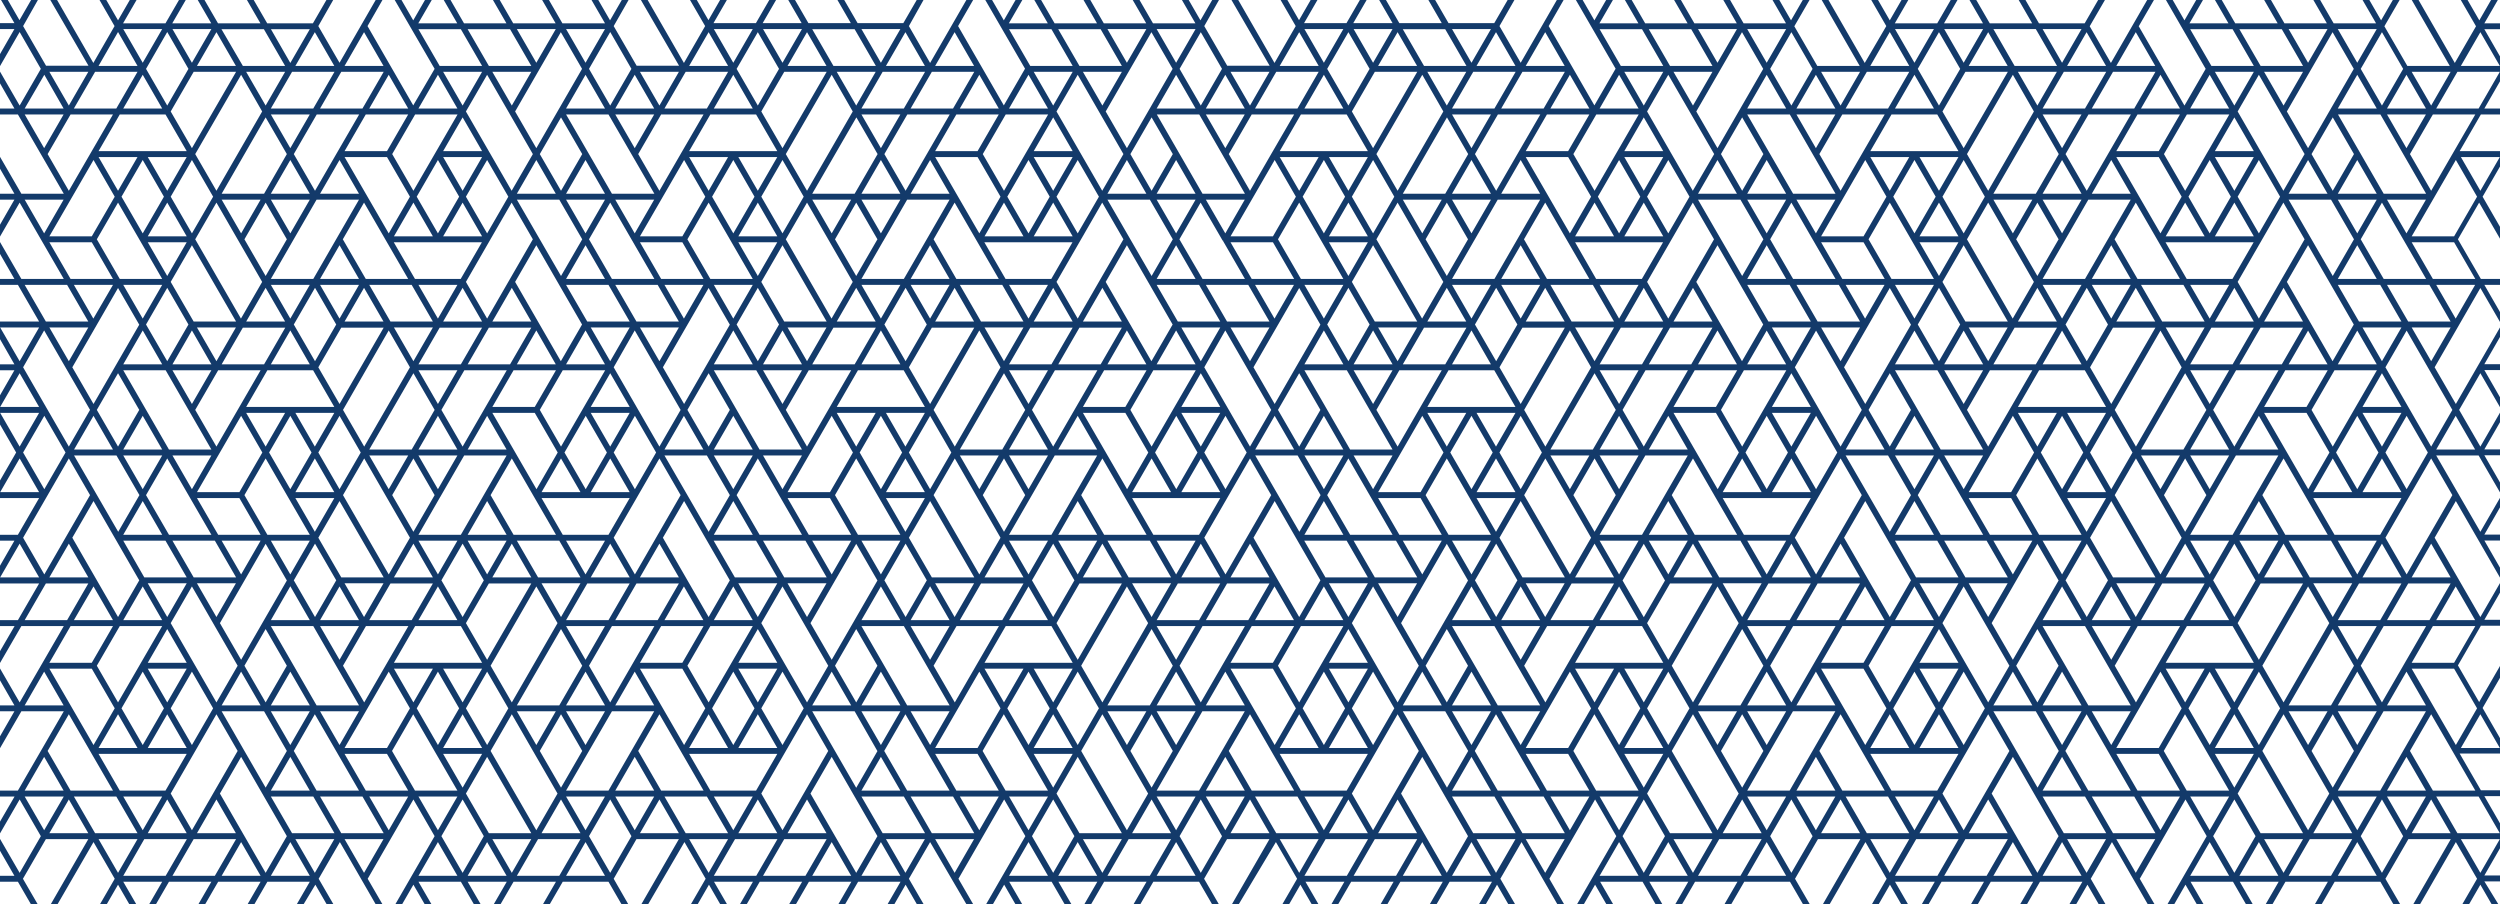      <svg xmlns="http://www.w3.org/2000/svg" width="1432" height="518" viewBox="0 0 1432 518" fill="none" data-arp-injected="true">
<path d="M1431.7 518.996H1427.82L1420.75 506.743L1413.68 518.996H1409.79L1418.86 503.357L1406.71 482.338L1385.59 518.996H1381.71L1403.82 480.644H1379.52L1366.37 503.357L1375.44 518.996H1371.55L1363.49 505.05H1337.3L1329.23 518.996H1325.35L1333.41 505.05H1309.11L1301.05 518.996H1297.16L1305.23 505.05H1282.92L1290.99 518.996H1287.11L1279.04 505.05H1254.74L1262.81 518.996H1258.92L1251.85 506.743L1244.78 518.996H1240.9L1264 478.951L1251.85 457.932L1225.66 503.357L1234.73 518.996H1230.84L1209.73 482.338L1197.58 503.357L1206.64 518.996H1202.76L1195.69 506.743L1188.62 518.996H1184.73L1192.8 505.05H1168.5L1160.44 518.996H1156.55L1164.62 505.05H1140.32L1132.25 518.996H1128.37L1136.44 505.05H1112.14L1104.07 518.996H1100.19L1108.25 505.05H1085.45L1093.52 518.996H1089.63L1082.56 506.743L1075.49 518.996H1071.61L1080.67 503.357L1068.52 482.338L1047.41 518.996H1043.53L1065.63 480.644H1041.33L1028.19 503.357L1037.25 518.996H1033.37L1025.3 505.05H999.111L991.045 518.996H987.161L995.228 505.05H970.929L962.863 518.996H958.979L967.045 505.05H944.739L952.805 518.996H948.921L940.855 505.05H916.557L924.623 518.996H920.739L913.669 506.743L906.598 518.996H902.715L925.818 478.951L913.669 457.932L887.478 503.357L896.54 518.996H892.657L871.545 482.338L859.396 503.357L868.458 518.996H864.574L857.504 506.743L850.433 518.996H846.55L854.616 505.05H830.318L822.251 518.996H818.367L826.434 505.05H802.135L794.069 518.996H790.185L798.252 505.05H773.953L765.887 518.996H762.003L770.07 505.05H747.763L755.829 518.996H751.945L744.875 506.743L737.805 518.996H733.921L742.983 503.357L730.834 482.338L708.925 518.996H705.042L727.149 480.644H702.851L689.706 503.357L698.768 518.996H694.884L686.818 505.05H660.628L652.561 518.996H648.678L656.744 505.05H632.445L624.379 518.996H620.495L628.562 505.05H606.255L614.321 518.996H610.438L602.371 505.05H578.073L586.139 518.996H582.255L575.185 506.743L568.115 518.996H564.231L587.334 478.951L575.185 457.932L548.995 503.357L558.057 518.996H554.173L532.763 482.338L520.613 503.357L529.675 518.996H525.792L518.721 506.743L511.651 518.996H507.767L515.833 505.05H491.535L483.469 518.996H479.585L487.651 505.05H463.353L455.287 518.996H451.403L459.469 505.05H435.171L427.105 518.996H423.221L431.287 505.05H408.98L417.047 518.996H413.163L406.092 506.743L399.022 518.996H395.138L404.2 503.357L392.051 482.338L370.641 518.996H366.757L388.865 480.644H364.566L351.521 503.357L360.483 518.996H356.6L348.533 505.05H322.343L314.277 518.996H310.393L318.459 505.05H294.161L286.095 518.996H282.211L290.277 505.05H267.871L275.937 518.996H272.053L263.987 505.05H239.689L247.755 518.996H243.871L236.801 506.743L229.73 518.996H225.847L248.95 478.951L236.801 457.932L210.61 503.357L219.673 518.996H215.789L194.677 482.338L182.528 503.357L191.59 518.996H187.706L180.636 506.743L173.267 518.996H169.383L177.449 505.05H153.151L145.085 518.996H141.201L149.267 505.05H124.969L116.903 518.996H113.019L121.085 505.05H96.787L88.72 518.996H84.837L92.903 505.05H70.596L78.662 518.996H74.679L67.609 506.743L60.538 518.996H56.655L65.717 503.357L53.568 482.338L32.356 518.996H28.473L50.58 480.644H26.282L13.137 503.357L22.199 518.996H18.315L10.249 505.05H-2V501.663H8.257L-2 483.832V474.07L8.357 456.238H-2V452.852H10.249L36.539 407.427H12.24L-2 432.032V425.258L8.257 407.427H-2V404.04H8.257L-2 386.209V376.447L8.357 358.615H-2V355.228H10.249L22.398 334.21H-1.9L-2 334.309V327.535L8.257 309.704H-2V306.317H10.249L22.398 285.298H-1.9L-2 285.498V278.724L9.253 259.199L-2 239.675V229.912L8.257 212.081H-2V208.694H8.257L-2 190.763V183.99L-1.9 184.189H22.398L10.249 163.17H-2V159.783H8.257L-2 141.952V132.19L8.257 114.358H-2V110.972H8.257L-2 93.14V86.367L12.24 110.972H36.539L10.249 65.547H-2V62.16H8.257L-2 44.229V34.467L8.257 16.636H-2V13.249H8.257L0.191 -0.697H4.075L11.145 11.555L18.215 -0.697H22.099L13.236 14.942L26.381 37.655H50.68L28.473 -0.598H32.356L53.468 36.061L65.617 14.942L56.655 -0.598H60.538L67.609 11.655L74.679 -0.598H78.563L70.497 13.348H94.795L102.861 -0.598H106.745L98.679 13.348H120.985L112.919 -0.598H116.803L124.869 13.348H149.168L141.101 -0.598H144.985L153.051 13.348H179.242L187.308 -0.598H191.192L182.329 14.942L194.478 35.961L215.59 -0.697H219.473L210.511 14.942L236.701 60.367L248.95 39.448L225.747 -0.598H229.631L236.701 11.655L243.772 -0.598H247.655L239.589 13.348H261.896L253.83 -0.598H257.713L265.78 13.348H290.078L282.012 -0.598H285.895L293.962 13.348H318.26L310.194 -0.598H314.077L322.144 13.348H346.542L338.475 -0.598H342.359L349.43 11.655L356.5 -0.598H360.384L351.521 14.942L364.666 37.655H388.964L366.757 -0.598H370.641L391.753 36.061L403.902 14.942L394.84 -0.697H398.723L405.794 11.555L412.864 -0.697H416.748L408.682 13.249H432.98L441.046 -0.697H444.93L436.864 13.249H459.17L451.104 -0.697H454.988L463.054 13.249H487.353L479.286 -0.697H483.17L491.236 13.249H517.427L525.493 -0.697H529.377L520.613 14.942L532.763 36.061L553.874 -0.598H557.758L548.795 14.942L574.986 60.367L587.135 39.348L564.032 -0.598H567.915L574.986 11.655L582.056 -0.598H585.94L577.874 13.348H600.18L592.114 -0.598H595.998L604.064 13.348H628.362L620.296 -0.598H624.18L632.246 13.348H656.545L648.478 -0.598H652.362L660.428 13.348H684.727L676.66 -0.598H680.544L687.615 11.655L694.685 -0.598H698.569L689.805 14.942L702.95 37.655H727.249L705.042 -0.598H708.925L730.037 36.061L742.186 14.942L733.124 -0.697H737.008L744.078 11.555L751.149 -0.697H755.033L746.966 13.249H771.265L779.331 -0.697H783.215L775.148 13.249H797.654L789.588 -0.697H793.472L801.538 13.249H825.836L817.77 -0.697H821.654L829.72 13.249H855.91L863.977 -0.697H867.86L858.898 14.942L871.047 35.961L892.159 -0.697H896.042L887.08 14.942L913.27 60.367L925.42 39.348L902.316 -0.598H906.2L913.27 11.655L920.341 -0.598H924.225L916.158 13.348H938.465L930.399 -0.598H934.283L942.349 13.348H966.647L958.581 -0.598H962.465L970.531 13.348H994.829L986.763 -0.598H990.647L998.713 13.348H1023.01L1014.95 -0.598H1018.83L1025.9 11.655L1032.97 -0.598H1036.85L1027.79 15.042L1040.94 37.754H1065.23L1043.13 -0.598H1047.01L1068.12 36.061L1080.47 14.942L1071.51 -0.598H1075.39L1082.46 11.655L1089.53 -0.598H1093.42L1085.35 13.348H1109.65L1117.72 -0.598H1121.6L1113.53 13.348H1135.84L1127.77 -0.598H1131.66L1139.72 13.348H1164.02L1155.96 -0.598H1159.84L1167.91 13.348H1194.1L1202.16 -0.598H1206.05L1196.98 15.042L1209.13 36.061L1230.24 -0.598H1234.13L1225.07 15.042L1251.26 60.467L1263.41 39.448L1240.3 -0.598H1244.19L1251.26 11.655L1258.33 -0.598H1262.21L1254.14 13.348H1276.45L1268.38 -0.598H1272.27L1280.33 13.348H1304.63L1296.57 -0.598H1300.45L1308.52 13.348H1332.82L1324.75 -0.598H1328.63L1336.7 13.348H1361L1352.93 -0.598H1356.81L1363.89 11.655L1370.96 -0.598H1374.84L1365.78 15.042L1378.92 37.754H1403.22L1381.11 -0.598H1385L1406.11 36.061L1418.26 15.042L1409.2 -0.598H1413.08L1420.15 11.655L1427.22 -0.598H1431.1L1423.04 13.348H1433.29V16.735H1423.04L1433.29 34.566V44.329L1423.04 62.16H1433.29V65.547H1421.05L1408.9 86.566H1433.19L1433.29 86.367V93.14L1422.04 112.665L1433.29 132.19V138.963L1420.05 116.052L1407.9 137.071L1421.05 159.783H1433.29V163.17H1423.04L1433.29 181.001V190.763L1423.04 208.595H1433.29V211.982H1423.04L1433.29 229.813V239.575L1423.04 257.406H1433.29V260.793H1423.04L1433.29 278.624V288.387L1423.04 306.218H1433.29V309.605H1423.04L1433.29 327.436V337.198L1423.04 355.029H1433.29V358.416H1421.05L1407.9 381.128L1420.05 402.147L1433.29 379.236V386.01L1422.04 405.534L1433.29 425.059V431.833L1433.19 431.633H1408.9L1421.05 452.652H1433.29V456.039H1423.04L1433.29 473.87V483.633L1423.04 501.464H1433.29V504.851H1423.04L1431.7 518.996ZM1339.09 501.663H1361.4L1350.24 482.338L1339.09 501.663ZM1310.91 501.663H1335.21L1347.35 480.644H1323.06L1310.91 501.663ZM1282.72 501.663H1305.03L1293.88 482.338L1282.72 501.663ZM1254.54 501.663H1276.85L1265.7 482.338L1254.54 501.663ZM1000.8 501.663H1023.11L1011.96 482.338L1000.8 501.663ZM972.622 501.663H996.92L1009.07 480.644H984.771L972.622 501.663ZM944.44 501.663H966.747L955.593 482.338L944.44 501.663ZM916.258 501.663H938.565L927.411 482.338L916.258 501.663ZM662.52 501.663H684.826L673.673 482.338L662.52 501.663ZM634.338 501.663H658.636L670.785 480.644H646.487L634.338 501.663ZM606.155 501.663H628.462L617.309 482.338L606.155 501.663ZM577.973 501.663H600.28L589.127 482.338L577.973 501.663ZM324.235 501.663H346.542L335.388 482.338L324.235 501.663ZM296.053 501.663H320.351L332.5 480.644H308.202L296.053 501.663ZM267.871 501.663H290.177L279.024 482.338L267.871 501.663ZM239.689 501.663H261.995L250.842 482.338L239.689 501.663ZM1170 501.663H1192.3L1181.15 482.338L1170 501.663ZM1141.81 501.663H1164.12L1152.97 482.338L1141.81 501.663ZM1113.63 501.663H1137.93L1150.08 480.644H1125.78L1113.63 501.663ZM1085.45 501.663H1109.75L1121.9 480.644H1097.6L1085.45 501.663ZM831.712 501.663H854.018L842.865 482.338L831.712 501.663ZM803.53 501.663H825.836L814.683 482.338L803.53 501.663ZM775.347 501.663H799.646L811.795 480.644H787.497L775.347 501.663ZM747.165 501.663H771.464L783.613 480.644H759.315L747.165 501.663ZM493.427 501.663H515.734L504.58 482.338L493.427 501.663ZM465.245 501.663H487.552L476.398 482.338L465.245 501.663ZM437.063 501.663H461.361L473.51 480.644H449.212L437.063 501.663ZM408.881 501.663H433.179L445.328 480.644H421.03L408.881 501.663ZM155.143 501.663H177.449L166.296 482.338L155.143 501.663ZM126.96 501.663H149.267L138.114 482.338L126.96 501.663ZM98.778 501.663H123.077L135.226 480.644H110.928L98.778 501.663ZM70.596 501.663H94.895L107.044 480.644H82.646L70.596 501.663ZM1212.22 480.644L1223.37 499.97L1234.53 480.644H1212.22ZM197.366 480.644L208.519 499.97L219.673 480.644H197.366ZM535.65 480.644L546.804 499.97L557.957 480.644H535.65ZM873.935 480.644L885.088 499.97L896.242 480.644H873.935ZM1352.23 478.951L1364.38 499.97L1376.53 478.951L1364.38 457.932L1352.23 478.951ZM337.38 478.951L349.529 499.97L361.678 478.951L349.529 457.932L337.38 478.951ZM-0.905 478.951L11.245 499.97L23.394 478.951L11.245 457.932L-0.905 478.951ZM675.665 478.951L687.814 499.97L699.963 478.951L687.814 457.932L675.665 478.951ZM1184.04 480.644L1195.19 499.97L1206.34 480.644H1184.04ZM169.184 480.644L180.337 499.97L191.49 480.644H169.184ZM56.455 480.644L67.609 499.97L78.762 480.644H56.455ZM507.468 480.644L518.622 499.97L529.775 480.644H507.468ZM1409.59 480.644L1420.75 499.97L1431.9 480.644H1409.59ZM394.74 480.644L405.893 499.97L417.047 480.644H394.74ZM1013.95 478.951L1026.1 499.97L1038.25 478.951L1026.1 457.932L1013.95 478.951ZM733.025 480.644L744.178 499.97L755.331 480.644H733.025ZM1071.31 480.644L1082.46 499.97L1093.62 480.644H1071.31ZM1267.69 478.951L1279.84 499.97L1291.99 478.951L1279.84 457.932L1267.69 478.951ZM591.118 478.951L603.268 499.97L615.417 478.951L603.268 457.932L591.118 478.951ZM620.296 480.644L631.45 499.97L642.603 480.644H620.296ZM845.753 480.644L856.906 499.97L868.06 480.644H845.753ZM1296.87 480.644L1308.02 499.97L1319.17 480.644H1296.87ZM958.581 480.644L969.734 499.97L980.888 480.644H958.581ZM929.403 478.951L941.552 499.97L953.701 478.951L941.552 457.932L929.403 478.951ZM1140.82 454.545L1167.01 499.97L1179.16 478.951L1152.97 433.526L1140.82 454.545ZM464.249 454.545L490.44 499.97L502.589 478.951L476.398 433.526L464.249 454.545ZM282.012 480.644L293.165 499.97L304.318 480.644H282.012ZM252.834 478.951L264.983 499.97L277.132 478.951L264.983 457.932L252.834 478.951ZM802.534 454.545L828.724 499.97L840.873 478.951L814.683 433.526L802.534 454.545ZM125.965 454.545L152.155 499.97L164.304 478.951L138.114 433.526L125.965 454.545ZM1210.33 477.257H1234.63L1222.48 456.238H1198.18L1210.33 477.257ZM1182.15 477.257H1206.44L1194.29 456.238H1170L1182.15 477.257ZM872.043 477.257H896.341L884.192 456.238H859.894L872.043 477.257ZM843.861 477.257H868.159L856.01 456.238H831.712L843.861 477.257ZM533.758 477.257H558.057L545.908 456.238H521.609L533.758 477.257ZM505.576 477.257H529.875L517.725 456.238H493.427L505.576 477.257ZM195.474 477.257H219.772L207.623 456.238H183.325L195.474 477.257ZM167.292 477.257H191.59L179.441 456.238H155.143L167.292 477.257ZM1325.05 477.257H1347.35L1336.2 457.932L1325.05 477.257ZM1294.87 477.257H1319.17L1293.88 433.526L1281.73 454.545L1294.87 477.257ZM986.763 477.257H1009.07L997.916 457.932L986.763 477.257ZM956.589 477.257H980.888L955.593 433.526L943.444 454.545L956.589 477.257ZM648.478 477.257H670.785L659.632 457.932L648.478 477.257ZM618.305 477.257H642.603L617.309 433.526L605.16 454.545L618.305 477.257ZM310.194 477.257H332.5L321.347 457.932L310.194 477.257ZM280.02 477.257H304.318L279.024 433.526L266.875 454.545L280.02 477.257ZM1407.6 477.257H1431.9L1419.75 456.238H1395.45L1407.6 477.257ZM1381.41 477.257H1403.72L1392.57 457.932L1381.41 477.257ZM1069.32 477.257H1093.62L1081.47 456.238H1057.17L1069.32 477.257ZM1043.13 477.257H1065.43L1054.28 457.932L1043.13 477.257ZM731.033 477.257H755.331L743.182 456.238H718.884L731.033 477.257ZM704.842 477.257H727.149L715.996 457.932L704.842 477.257ZM392.748 477.257H417.047L404.898 456.238H380.599L392.748 477.257ZM366.558 477.257H388.865L377.711 457.932L366.558 477.257ZM54.464 477.257H78.762L66.613 456.238H42.315L54.464 477.257ZM28.273 477.257H50.58L39.427 457.932L28.273 477.257ZM1127.67 477.257H1149.98L1138.83 457.932L1127.67 477.257ZM1099.49 477.257H1121.8L1110.64 457.932L1099.49 477.257ZM789.389 477.257H811.695L800.542 457.932L789.389 477.257ZM761.207 477.257H783.513L772.36 457.932L767.281 466.698L761.207 477.257ZM451.104 477.257H473.411L462.258 457.932L451.104 477.257ZM422.922 477.257H445.229L434.075 457.932L425.91 472.077L422.922 477.257ZM112.82 477.257H135.126L123.973 457.932L112.82 477.257ZM84.638 477.257H106.944L95.791 457.932L85.534 475.663L84.638 477.257ZM14.133 456.238L25.286 475.564L36.539 456.238H14.133ZM1226.36 456.238L1237.51 475.564L1248.67 456.238H1226.36ZM211.507 456.238L222.66 475.564L233.813 456.238H211.507ZM1254.54 456.238L1265.7 475.564L1276.85 456.238H1254.54ZM1028.99 456.238L1040.14 475.564L1051.29 456.238H1028.99ZM888.076 456.238L899.229 475.564L910.383 456.238H888.076ZM1367.27 456.238L1378.42 475.564L1389.58 456.238H1367.27ZM577.973 456.238L589.127 475.564L600.28 456.238H577.973ZM70.596 456.238L81.75 475.564L92.903 456.238H70.596ZM549.791 456.238L560.945 475.564L572.098 456.238H549.791ZM352.417 456.238L363.57 475.564L374.724 456.238H352.417ZM1000.8 456.238L1011.96 475.564L1023.11 456.238H1000.8ZM916.258 456.238L927.411 475.564L938.565 456.238H916.258ZM239.689 456.238L250.842 475.564L261.995 456.238H239.689ZM690.702 456.238L701.855 475.564L713.008 456.238H690.702ZM408.881 456.238L420.034 475.564L431.188 456.238H408.881ZM662.52 456.238L673.673 475.564L684.826 456.238H662.52ZM324.235 456.238L335.388 475.564L346.542 456.238H324.235ZM1085.45 456.238L1096.6 475.564L1107.76 456.238H1085.45ZM1339.09 456.238L1350.24 475.564L1361.4 456.238H1339.09ZM747.165 456.238L758.319 475.564L769.472 456.238H747.165ZM619.3 430.139L645.491 475.564L657.64 454.545L631.45 409.12L619.3 430.139ZM1295.87 430.139L1322.06 475.564L1334.21 454.545L1308.02 409.12L1295.87 430.139ZM281.016 430.139L307.206 475.564L319.355 454.545L293.165 409.12L281.016 430.139ZM957.585 430.139L983.775 475.564L995.925 454.545L969.734 409.12L957.585 430.139ZM436.067 454.545L448.216 475.564L474.407 430.139L462.258 409.12L436.067 454.545ZM774.352 454.545L786.501 475.564L812.691 430.139L800.542 409.12L774.352 454.545ZM1112.64 454.545L1124.79 475.564L1150.98 430.139L1138.83 409.12L1112.64 454.545ZM97.782 454.545L109.932 475.564L136.122 430.139L123.973 409.12L97.782 454.545ZM1252.55 452.852H1276.85L1251.56 409.12L1239.41 430.139L1252.55 452.852ZM1224.37 452.852H1248.67L1236.52 431.833H1212.22L1224.37 452.852ZM1196.19 452.852H1220.48L1195.19 409.12L1183.04 430.139L1196.19 452.852ZM1170 452.852H1192.3L1181.15 433.526L1170 452.852ZM914.266 452.852H938.565L913.27 409.12L901.221 430.139L914.266 452.852ZM886.084 452.852H910.383L898.233 431.833H873.935L886.084 452.852ZM857.902 452.852H882.2L856.906 409.12L844.757 430.139L857.902 452.852ZM831.712 452.852H854.018L842.865 433.526L831.712 452.852ZM575.982 452.852H600.28L574.986 409.12L562.837 430.139L575.982 452.852ZM547.8 452.852H572.098L559.949 431.833H535.65L547.8 452.852ZM519.617 452.852H543.916L518.622 409.12L506.473 430.139L519.617 452.852ZM493.427 452.852H515.734L504.58 433.526L493.427 452.852ZM237.697 452.852H261.995L236.701 409.12L224.552 430.139L237.697 452.852ZM209.515 452.852H233.813L221.664 431.833H197.366L209.515 452.852ZM181.333 452.852H205.631L180.337 409.12L168.288 430.139L181.333 452.852ZM155.143 452.852H177.449L166.296 433.526L155.143 452.852ZM1393.56 452.852H1417.86L1392.57 409.12L1380.42 430.139L1393.56 452.852ZM1367.27 452.852H1389.58L1378.42 433.526L1367.27 452.852ZM1339.09 452.852H1363.39L1389.58 407.427H1365.28L1339.09 452.852ZM1083.46 452.852H1109.65L1121.8 431.833H1071.31L1083.46 452.852ZM1055.28 452.852H1079.57L1054.28 409.12L1042.13 430.139L1055.28 452.852ZM1028.99 452.852H1051.29L1040.14 433.526L1028.99 452.852ZM1000.8 452.852H1025.1L1051.29 407.427H1026.99L1000.8 452.852ZM745.174 452.852H771.364L783.513 431.833H733.025L745.174 452.852ZM716.992 452.852H741.29L715.996 409.12L703.847 430.139L716.992 452.852ZM690.702 452.852H713.008L701.855 433.526L690.702 452.852ZM662.52 452.852H686.818L713.008 407.427H688.71L662.52 452.852ZM406.889 452.852H433.08L445.229 431.833H394.74L406.889 452.852ZM378.707 452.852H403.005L377.711 409.12L365.562 430.139L378.707 452.852ZM352.417 452.852H374.724L363.57 433.526L352.417 452.852ZM324.235 452.852H348.533L374.724 407.427H350.525L324.235 452.852ZM68.605 452.852H94.795L106.944 431.833H56.455L68.605 452.852ZM40.422 452.852H64.721L39.427 409.12L27.277 430.139L40.422 452.852ZM14.133 452.852H36.439L25.286 433.526L14.133 452.852ZM647.483 430.139L659.632 451.158L671.781 430.139L659.632 409.12L647.483 430.139ZM469.826 415.496L490.44 451.258L502.589 430.239L489.543 407.427H465.245L469.826 415.496ZM1324.05 430.139L1336.2 451.158L1348.35 430.139L1336.2 409.12L1324.05 430.139ZM985.767 430.139L997.916 451.158L1010.07 430.139L997.916 409.12L985.767 430.139ZM803.53 407.427L828.824 451.158L840.973 430.139L827.828 407.427H803.53ZM309.198 430.139L321.347 451.158L333.496 430.139L321.347 409.12L309.198 430.139ZM1268.68 431.833L1279.84 451.158L1290.99 431.833H1268.68ZM930.399 431.833L941.552 451.158L952.705 431.833H930.399ZM592.114 431.833L603.268 451.158L614.421 431.833H592.114ZM1145.2 413.205L1167.11 451.158L1179.26 430.139L1166.11 407.427H1141.81L1145.2 413.205ZM139.607 429.442L152.155 451.158L164.304 430.139L151.259 407.427H126.96L139.607 429.442ZM253.83 431.833L264.983 451.158L276.136 431.833H253.83ZM1268.68 428.446H1290.99L1279.84 409.12L1268.68 428.446ZM1212.22 428.446H1236.52L1249.66 405.733L1237.51 384.715L1212.22 428.446ZM930.399 428.446H952.705L941.552 409.12L930.399 428.446ZM873.935 428.446H898.233L911.378 405.733L899.229 384.715L873.935 428.446ZM592.114 428.446H614.421L603.268 409.12L592.114 428.446ZM535.65 428.446H559.949L573.094 405.733L560.945 384.715L535.65 428.446ZM253.83 428.446H276.136L264.983 409.12L253.83 428.446ZM197.366 428.446H221.664L234.809 405.733L222.66 384.715L197.366 428.446ZM1409.59 428.446H1431.9L1420.75 409.12L1409.59 428.446ZM1099.49 428.446H1121.8L1110.64 409.12L1099.49 428.446ZM1071.31 428.446H1093.62L1082.46 409.12L1071.31 428.446ZM761.207 428.446H783.513L772.36 409.12L761.207 428.446ZM733.025 428.446H755.331L744.178 409.12L733.025 428.446ZM422.922 428.446H445.229L434.075 409.12L422.922 428.446ZM394.74 428.446H417.047L405.893 409.12L394.74 428.446ZM84.638 428.446H106.944L95.791 409.12L84.638 428.446ZM56.455 428.446H78.762L67.609 409.12L56.455 428.446ZM1198.18 407.427L1209.33 426.752L1220.48 407.427H1198.18ZM521.609 407.427L532.763 426.752L543.916 407.427H521.609ZM183.325 407.427L194.478 426.752L205.631 407.427H183.325ZM859.894 407.427L871.047 426.752L882.2 407.427H859.894ZM831.712 407.427L842.865 426.752L854.018 407.427H831.712ZM1170 407.427L1181.15 426.752L1192.3 407.427H1170ZM493.427 407.427L504.58 426.752L515.734 407.427H493.427ZM1253.55 405.733L1265.7 426.752L1277.84 405.733L1265.7 384.715L1253.55 405.733ZM915.262 405.733L927.411 426.752L939.56 405.733L927.411 384.715L915.262 405.733ZM366.558 383.021L391.852 426.752L404.001 405.733L390.856 383.021H366.558ZM238.693 405.733L250.842 426.752L262.991 405.733L250.842 384.715L238.693 405.733ZM576.978 405.733L589.127 426.752L601.276 405.733L589.127 384.715L576.978 405.733ZM1281.73 405.733L1293.88 426.752L1306.03 405.733L1293.88 384.715L1281.73 405.733ZM1043.13 383.021L1068.42 426.752L1080.57 405.733L1067.43 383.021H1043.13ZM1381.41 383.021L1406.71 426.752L1418.86 405.733L1405.71 383.021H1381.41ZM155.143 407.427L166.296 426.752L177.449 407.427H155.143ZM704.842 383.021L730.137 426.752L742.286 405.733L729.141 383.021H704.842ZM28.273 383.021L53.568 426.752L65.717 405.733L52.572 383.021H28.273ZM662.52 407.427L673.673 426.752L684.826 407.427H662.52ZM266.875 405.733L279.024 426.752L291.173 405.733L279.024 384.715L266.875 405.733ZM1000.8 407.427L1011.96 426.752L1023.11 407.427H1000.8ZM634.338 407.427L645.491 426.752L656.644 407.427H634.338ZM972.622 407.427L983.775 426.752L994.929 407.427H972.622ZM1310.91 407.427L1322.06 426.752L1333.21 407.427H1310.91ZM605.16 405.733L617.309 426.752L629.458 405.733L617.309 384.715L605.16 405.733ZM943.444 405.733L955.593 426.752L967.742 405.733L955.593 384.715L943.444 405.733ZM1339.09 407.427L1350.24 426.752L1361.4 407.427H1339.09ZM324.235 407.427L335.388 426.752L346.542 407.427H324.235ZM1084.45 405.733L1096.6 426.752L1108.75 405.733L1096.6 384.715L1084.45 405.733ZM296.053 407.427L307.206 426.752L318.36 407.427H296.053ZM746.17 405.733L758.319 426.752L770.468 405.733L758.319 384.715L746.17 405.733ZM69.6 405.733L81.75 426.752L93.899 405.733L81.75 384.715L69.6 405.733ZM1112.64 405.733L1124.79 426.752L1136.93 405.733L1124.79 384.715L1112.64 405.733ZM774.352 405.733L786.501 426.752L798.65 405.733L786.501 384.715L774.352 405.733ZM436.067 405.733L448.216 426.752L460.365 405.733L448.216 384.715L436.067 405.733ZM407.885 405.733L420.034 426.752L432.183 405.733L420.034 384.715L407.885 405.733ZM97.782 405.733L109.932 426.752L122.081 405.733L109.932 384.715L97.782 405.733ZM1367.27 404.04H1389.58L1378.42 384.715L1367.27 404.04ZM1339.09 404.04H1361.4L1350.24 384.715L1339.09 404.04ZM1310.91 404.04H1335.21L1348.35 381.328L1336.2 360.309L1310.91 404.04ZM1196.19 404.04H1220.48L1194.29 358.615H1170L1182.64 380.531L1196.19 404.04ZM1170 404.04H1192.3L1181.15 384.715L1170 404.04ZM1141.81 404.04H1164.12L1152.97 384.715L1141.81 404.04ZM1028.99 404.04H1051.29L1040.14 384.715L1028.99 404.04ZM1000.8 404.04H1023.11L1011.96 384.715L1000.8 404.04ZM972.622 404.04H996.92L1010.07 381.328L997.916 360.309L972.622 404.04ZM857.902 404.04H882.2L856.01 358.615H831.712L844.359 380.531L857.902 404.04ZM831.712 404.04H854.018L842.865 384.715L831.712 404.04ZM803.53 404.04H825.836L814.683 384.715L803.53 404.04ZM690.702 404.04H713.008L701.855 384.715L690.702 404.04ZM662.52 404.04H684.826L673.673 384.715L662.52 404.04ZM634.338 404.04H658.636L671.781 381.328L659.632 360.309L634.338 404.04ZM519.617 404.04H543.916L517.725 358.615H493.427L519.617 404.04ZM493.427 404.04H515.734L504.58 384.715L493.427 404.04ZM465.245 404.04H487.552L476.398 384.715L465.245 404.04ZM352.417 404.04H374.724L363.57 384.715L352.417 404.04ZM324.235 404.04H346.542L335.388 384.715L324.235 404.04ZM296.053 404.04H320.351L333.496 381.328L321.347 360.309L296.053 404.04ZM181.333 404.04H205.631L179.441 358.615H155.143L167.79 380.531L181.333 404.04ZM155.143 404.04H177.449L166.296 384.715L155.143 404.04ZM126.96 404.04H149.267L138.114 384.715L126.96 404.04ZM14.133 404.04H36.439L25.286 384.715L14.133 404.04ZM1240.5 383.021L1251.65 402.347L1262.81 383.021H1240.5ZM902.217 383.021L913.37 402.347L924.523 383.021H902.217ZM563.932 383.021L575.085 402.347L586.239 383.021H563.932ZM1154.86 381.328L1167.01 402.347L1179.16 381.328L1167.01 360.309L1154.86 381.328ZM478.29 381.328L490.44 402.347L502.589 381.328L490.44 360.309L478.29 381.328ZM225.648 383.021L236.801 402.347L247.954 383.021H225.648ZM816.575 381.328L828.724 402.347L840.873 381.328L828.724 360.309L816.575 381.328ZM140.006 381.328L152.155 402.347L164.304 381.328L152.155 360.309L140.006 381.328ZM1295.87 381.328L1308.02 402.347L1334.21 356.922L1322.06 335.903L1295.87 381.328ZM1211.32 381.328L1223.47 402.347L1248.77 358.615H1224.47L1211.32 381.328ZM196.47 381.328L208.619 402.347L233.913 358.615H209.615L196.47 381.328ZM957.585 381.328L969.734 402.347L995.925 356.922L983.775 335.903L957.585 381.328ZM930.399 383.021L941.552 402.347L952.705 383.021H930.399ZM534.754 381.328L546.903 402.347L572.197 358.615H547.899L534.754 381.328ZM873.039 381.328L885.188 402.347L910.482 358.615H886.184L873.039 381.328ZM1268.68 383.021L1279.84 402.347L1290.99 383.021H1268.68ZM592.114 383.021L603.268 402.347L614.421 383.021H592.114ZM619.3 381.328L631.45 402.347L657.64 356.922L645.491 335.903L619.3 381.328ZM281.016 381.328L293.165 402.347L319.355 356.922L307.206 335.903L281.016 381.328ZM253.83 383.021L264.983 402.347L276.136 383.021H253.83ZM97.782 356.922L123.973 402.347L136.122 381.328L109.932 335.903L97.782 356.922ZM761.207 383.021L772.36 402.347L783.513 383.021H761.207ZM84.638 383.021L95.791 402.347L106.944 383.021H84.638ZM436.067 356.922L462.258 402.347L474.407 381.328L448.216 335.903L436.067 356.922ZM1112.64 356.922L1138.83 402.347L1150.98 381.328L1124.79 335.903L1112.64 356.922ZM1352.23 381.328L1364.38 402.347L1389.68 358.615H1365.38L1352.23 381.328ZM1070.31 381.328L1082.46 402.347L1107.76 358.615H1083.46L1070.31 381.328ZM55.46 381.328L67.609 402.347L92.903 358.615H68.605L55.46 381.328ZM732.029 381.328L744.178 402.347L769.472 358.615H745.174L732.029 381.328ZM1099.49 383.021L1110.64 402.347L1121.8 383.021H1099.49ZM675.665 381.328L687.814 402.347L713.108 358.615H688.81L675.665 381.328ZM422.922 383.021L434.075 402.347L445.229 383.021H422.922ZM774.352 356.922L800.542 402.347L812.691 381.328L786.501 335.903L774.352 356.922ZM1013.95 381.328L1026.1 402.347L1051.39 358.615H1027.09L1013.95 381.328ZM-0.905 381.328L11.245 402.347L36.539 358.615H12.24L-0.905 381.328ZM337.38 381.328L349.529 402.347L374.823 358.615H350.525L337.38 381.328ZM393.744 381.328L405.893 402.347L431.188 358.615H406.889L393.744 381.328ZM1240.5 379.634H1290.99L1278.84 358.615H1252.65L1240.5 379.634ZM902.217 379.634H952.705L940.556 358.615H914.366L902.217 379.634ZM563.932 379.634H614.421L602.272 358.615H576.081L563.932 379.634ZM225.648 379.634H276.136L263.987 358.615H237.797L225.648 379.634ZM1381.41 379.634H1405.71L1417.86 358.615H1393.56L1381.41 379.634ZM1099.49 379.634H1121.8L1110.64 360.309L1099.49 379.634ZM1043.13 379.634H1067.43L1079.57 358.615H1055.28L1043.13 379.634ZM761.207 379.634H783.513L772.36 360.309L761.207 379.634ZM704.842 379.634H729.141L741.29 358.615H716.992L704.842 379.634ZM422.922 379.634H445.229L434.075 360.309L422.922 379.634ZM366.558 379.634H390.856L403.005 358.615H378.707L366.558 379.634ZM84.638 379.634H106.944L95.791 360.309L84.638 379.634ZM28.273 379.634H52.572L64.721 358.615H40.422L28.273 379.634ZM802.534 356.922L814.683 377.941L840.873 332.516L828.724 311.497L802.534 356.922ZM464.249 356.922L476.398 377.941L502.589 332.516L490.44 311.497L464.249 356.922ZM125.965 356.922L138.114 377.941L164.304 332.516L152.155 311.497L125.965 356.922ZM1140.82 356.922L1152.97 377.941L1179.16 332.516L1167.01 311.497L1140.82 356.922ZM943.444 356.922L955.593 377.941L980.888 334.21H956.589L943.444 356.922ZM1281.73 356.922L1293.88 377.941L1319.17 334.21H1294.87L1281.73 356.922ZM324.235 358.615L335.388 377.941L346.542 358.615H324.235ZM183.325 358.615L194.478 377.941L205.631 358.615H183.325ZM605.16 356.922L617.309 377.941L642.603 334.21H618.305L605.16 356.922ZM1000.8 358.615L1011.96 377.941L1023.11 358.615H1000.8ZM266.875 356.922L279.024 377.941L304.318 334.21H280.02L266.875 356.922ZM1198.18 358.615L1209.33 377.941L1220.48 358.615H1198.18ZM859.894 358.615L871.047 377.941L882.2 358.615H859.894ZM521.609 358.615L532.763 377.941L543.916 358.615H521.609ZM662.52 358.615L673.673 377.941L684.826 358.615H662.52ZM1339.09 358.615L1350.24 377.941L1361.4 358.615H1339.09ZM1254.54 355.228H1276.85L1265.7 335.903L1254.54 355.228ZM1226.36 355.228H1250.66L1262.81 334.21H1238.51L1226.36 355.228ZM1198.18 355.228H1220.48L1209.33 335.903L1198.18 355.228ZM1170 355.228H1192.3L1181.15 335.903L1170 355.228ZM916.258 355.228H938.565L927.411 335.903L916.258 355.228ZM888.076 355.228H912.374L924.523 334.21H900.225L888.076 355.228ZM859.894 355.228H882.2L871.047 335.903L859.894 355.228ZM831.712 355.228H854.018L842.865 335.903L831.712 355.228ZM577.973 355.228H600.28L589.127 335.903L577.973 355.228ZM549.791 355.228H574.09L586.239 334.21H561.94L549.791 355.228ZM521.609 355.228H543.916L532.763 335.803L521.609 355.228ZM493.427 355.228H515.734L504.58 335.903L493.427 355.228ZM239.689 355.228H261.995L250.842 335.903L239.689 355.228ZM211.507 355.228H235.805L247.954 334.21H223.656L211.507 355.228ZM183.325 355.228H205.631L194.478 335.903L183.325 355.228ZM155.143 355.228H177.449L166.296 335.803L155.143 355.228ZM1395.45 355.228H1417.76L1406.61 335.903L1395.45 355.228ZM1367.27 355.228H1391.57L1403.72 334.21H1379.42L1367.27 355.228ZM1339.09 355.228H1363.39L1375.54 334.21H1351.24L1339.09 355.228ZM1085.45 355.228H1107.76L1096.6 335.903L1085.45 355.228ZM1057.17 355.228H1079.47L1068.32 335.903L1057.17 355.228ZM1028.99 355.228H1053.28L1065.43 334.21H1041.14L1028.99 355.228ZM1000.8 355.228H1025.1L1037.25 334.21H1012.95L1000.8 355.228ZM747.165 355.228H769.472L758.319 335.903L747.165 355.228ZM718.884 355.228H741.19L730.037 335.903L718.884 355.228ZM690.702 355.228H715L727.149 334.21H702.851L690.702 355.228ZM662.52 355.228H686.818L698.967 334.21H674.669L662.52 355.228ZM408.881 355.228H431.188L420.034 335.903L408.881 355.228ZM380.599 355.228H402.906L391.753 335.903L380.599 355.228ZM352.417 355.228H376.715L388.865 334.21H364.566L352.417 355.228ZM324.235 355.228H348.533L360.683 334.21H336.384L324.235 355.228ZM70.596 355.228H92.903L81.75 335.903L70.596 355.228ZM42.315 355.228H64.721L53.568 335.903L42.315 355.228ZM14.133 355.228H38.431L50.58 334.21H26.282L14.133 355.228ZM789.389 334.11L800.542 353.435L811.695 334.11H789.389ZM451.104 334.11L462.258 353.435L473.411 334.11H451.104ZM1127.67 334.11L1138.83 353.435L1149.98 334.11H1127.67ZM112.82 334.11L123.973 353.435L135.126 334.11H112.82ZM939.76 350.447L941.552 353.535L953.701 332.516L941.552 311.497L929.403 332.516L939.76 350.447ZM254.228 334.807L264.983 353.435L277.132 332.417L264.983 311.398L252.834 332.417L254.228 334.807ZM1267.69 332.417L1279.84 353.435L1291.99 332.417L1279.84 311.398L1267.69 332.417ZM591.118 332.417L603.268 353.435L615.417 332.417L603.268 311.398L591.118 332.417ZM986.763 334.11L997.916 353.435L1009.07 334.11H986.763ZM648.478 334.11L659.632 353.435L670.785 334.11H648.478ZM84.638 334.11L95.791 353.435L106.944 334.11H84.638ZM1325.05 334.11L1336.2 353.435L1347.35 334.11H1325.05ZM310.194 334.11L321.347 353.435L332.5 334.11H310.194ZM1183.14 332.417L1195.29 353.435L1207.44 332.417L1195.29 311.398L1183.14 332.417ZM761.207 334.11L772.36 353.435L783.513 334.11H761.207ZM506.572 332.417L518.721 353.435L530.87 332.417L518.721 311.398L506.572 332.417ZM1099.49 334.11L1110.64 353.435L1121.8 334.11H1099.49ZM197.366 334.11L208.519 353.435L219.673 334.11H197.366ZM873.935 334.11L885.088 353.435L896.242 334.11H873.935ZM422.922 334.11L434.075 353.435L445.229 334.11H422.922ZM1394.56 308.011L1420.75 353.435L1432.9 332.417L1406.71 286.992L1394.56 308.011ZM1212.22 334.11L1223.37 353.435L1234.53 334.11H1212.22ZM535.65 334.11L546.804 353.435L557.957 334.11H535.65ZM844.857 332.417L857.006 353.435L869.155 332.417L857.006 311.398L844.857 332.417ZM168.288 332.417L180.437 353.435L192.586 332.417L180.437 311.398L168.288 332.417ZM1056.27 308.011L1082.46 353.435L1094.61 332.417L1068.42 286.992L1056.27 308.011ZM717.987 308.011L744.178 353.435L756.327 332.417L730.137 286.992L717.987 308.011ZM41.418 308.011L67.609 353.435L79.758 332.417L53.568 286.992L41.418 308.011ZM379.703 308.011L405.893 353.435L418.042 332.417L391.852 286.992L379.703 308.011ZM1125.78 330.723H1150.08L1137.93 309.704H1113.63L1125.78 330.723ZM1097.5 330.723H1121.8L1109.65 309.704H1085.45L1097.5 330.723ZM787.497 330.723H811.795L799.646 309.704H775.347L787.497 330.723ZM759.215 330.723H783.513L771.364 309.704H747.066L759.215 330.723ZM449.212 330.723H473.51L461.361 309.704H437.063L449.212 330.723ZM420.93 330.723H445.229L433.08 309.704H408.781L420.93 330.723ZM110.928 330.723H135.226L123.077 309.704H98.778L110.928 330.723ZM82.646 330.723H106.944L94.795 309.704H70.596L82.646 330.723ZM1240.5 330.723H1262.81L1251.65 311.398L1240.5 330.723ZM1210.33 330.723H1234.63L1209.33 286.992L1197.18 308.011L1210.33 330.723ZM902.217 330.723H924.523L913.37 311.398L902.217 330.723ZM872.043 330.723H896.341L871.047 286.992L858.898 308.011L872.043 330.723ZM563.932 330.723H586.239L575.085 311.398L563.932 330.723ZM533.758 330.723H558.057L532.763 286.992L520.613 308.011L533.758 330.723ZM225.648 330.723H247.954L236.801 311.398L225.648 330.723ZM195.474 330.723H219.772L194.478 286.992L182.329 308.011L195.474 330.723ZM1323.06 330.723H1347.35L1335.21 309.704H1310.91L1323.06 330.723ZM1296.87 330.723H1319.17L1308.02 311.398L1296.87 330.723ZM984.771 330.723H1009.07L996.92 309.704H972.622L984.771 330.723ZM958.581 330.723H980.888L969.734 311.398L958.581 330.723ZM646.487 330.723H670.785L658.636 309.704H634.338L646.487 330.723ZM620.296 330.723H642.603L631.45 311.398L620.296 330.723ZM308.202 330.723H332.5L320.351 309.704H296.053L308.202 330.723ZM282.012 330.723H304.318L293.165 311.398L282.012 330.723ZM1381.41 330.723H1403.72L1392.57 311.398L1381.41 330.723ZM1353.23 330.723H1375.54L1364.38 311.398L1353.23 330.723ZM1043.13 330.723H1065.43L1054.28 311.398L1043.13 330.723ZM1014.95 330.723H1037.25L1026.1 311.398L1018.73 324.248L1014.95 330.723ZM704.842 330.723H727.149L715.996 311.398L704.842 330.723ZM676.66 330.723H698.967L687.814 311.398L676.66 330.723ZM366.558 330.723H388.865L377.711 311.398L366.558 330.723ZM338.376 330.723H360.683L349.529 311.398L338.376 330.723ZM28.273 330.723H50.58L39.427 311.398L28.273 330.723ZM0.091 330.723H22.398L11.245 311.398L0.091 330.723ZM606.155 309.704L617.309 329.03L628.462 309.704H606.155ZM831.712 309.704L842.865 329.03L854.018 309.704H831.712ZM1141.81 309.704L1152.97 329.03L1164.12 309.704H1141.81ZM1282.72 309.704L1293.88 329.03L1305.03 309.704H1282.72ZM493.427 309.704L504.58 329.03L515.734 309.704H493.427ZM1170 309.704L1181.15 329.03L1192.3 309.704H1170ZM465.245 309.704L476.398 329.03L487.552 309.704H465.245ZM803.53 309.704L814.683 329.03L825.836 309.704H803.53ZM126.96 309.704L138.114 329.03L149.267 309.704H126.96ZM1000.8 309.704L1011.96 329.03L1023.11 309.704H1000.8ZM662.52 309.704L673.673 329.03L684.826 309.704H662.52ZM267.871 309.704L279.024 329.03L290.177 309.704H267.871ZM155.143 309.704L166.296 329.03L177.449 309.704H155.143ZM324.235 309.704L335.388 329.03L346.542 309.704H324.235ZM916.258 309.704L927.411 329.03L938.565 309.704H916.258ZM1339.09 309.704L1350.24 329.03L1361.4 309.704H1339.09ZM239.689 309.704L250.842 329.03L261.995 309.704H239.689ZM944.44 309.704L955.593 329.03L966.747 309.704H944.44ZM1211.32 283.605L1237.51 329.03L1249.66 308.011L1223.47 262.586L1211.32 283.605ZM1254.54 309.704L1265.7 329.03L1276.85 309.704H1254.54ZM577.973 309.704L589.127 329.03L600.28 309.704H577.973ZM873.039 283.605L899.229 329.03L911.378 308.011L885.188 262.586L873.039 283.605ZM196.47 283.605L222.66 329.03L234.809 308.011L208.619 262.586L196.47 283.605ZM534.754 283.605L560.945 329.03L573.094 308.011L546.903 262.586L534.754 283.605ZM1028.09 308.011L1040.24 329.03L1066.43 283.605L1054.28 262.586L1028.09 308.011ZM351.521 308.011L363.67 329.03L389.86 283.605L377.711 262.586L351.521 308.011ZM1366.37 308.011L1378.52 329.03L1404.71 283.605L1392.57 262.586L1366.37 308.011ZM13.236 308.011L25.385 329.03L51.576 283.605L39.427 262.586L13.236 308.011ZM689.805 308.011L701.955 329.03L728.145 283.605L715.996 262.586L689.805 308.011ZM1168 306.317H1192.3L1167.01 262.586L1154.86 283.605L1168 306.317ZM1139.82 306.317H1164.12L1151.97 285.298H1127.67L1139.82 306.317ZM1111.64 306.317H1135.94L1110.64 262.586L1098.5 283.605L1111.64 306.317ZM1085.45 306.317H1107.76L1096.6 286.992L1085.45 306.317ZM829.72 306.317H854.018L828.724 262.586L816.575 283.605L829.72 306.317ZM801.538 306.317H825.836L813.687 285.298H789.389L801.538 306.317ZM773.356 306.317H797.654L772.36 262.586L760.211 283.605L773.356 306.317ZM747.165 306.317H769.472L758.319 286.992L747.165 306.317ZM491.435 306.317H515.734L490.44 262.586L478.29 283.605L491.435 306.317ZM463.253 306.317H487.552L475.402 285.298H451.104L463.253 306.317ZM435.071 306.317H459.37L434.075 262.586L421.926 283.605L435.071 306.317ZM408.881 306.317H431.188L420.034 286.992L408.881 306.317ZM153.151 306.317H177.449L152.155 262.586L140.006 283.605L153.151 306.317ZM124.969 306.317H149.267L137.118 285.298H112.82L124.969 306.317ZM96.787 306.317H121.085L95.791 262.586L83.642 283.605L96.787 306.317ZM70.596 306.317H92.903L81.75 286.992L70.596 306.317ZM1337.2 306.317H1363.39L1375.54 285.298H1325.05L1337.2 306.317ZM1309.01 306.317H1333.31L1308.02 262.586L1295.87 283.605L1309.01 306.317ZM1282.72 306.317H1305.03L1293.88 286.992L1282.72 306.317ZM1254.54 306.317H1278.84L1305.03 260.893H1280.73L1254.54 306.317ZM998.912 306.317H1025.1L1037.25 285.298H986.763L998.912 306.317ZM970.73 306.317H995.028L969.734 262.586L957.585 283.605L970.73 306.317ZM944.44 306.317H966.747L955.593 286.992L944.44 306.317ZM916.258 306.317H940.556L966.747 260.893H942.448L916.258 306.317ZM660.628 306.317H686.818L698.967 285.298H648.478L660.628 306.317ZM632.445 306.317H656.744L631.45 262.586L619.3 283.605L632.445 306.317ZM606.155 306.317H628.462L617.309 286.992L606.155 306.317ZM577.973 306.317H602.272L628.462 260.893H604.164L577.973 306.317ZM322.343 306.317H348.533L360.683 285.298H310.194L322.343 306.317ZM294.161 306.317H318.459L293.165 262.586L281.016 283.605L294.161 306.317ZM267.871 306.317H290.177L279.024 286.992L267.871 306.317ZM239.689 306.317H263.987L290.177 260.893H265.879L252.435 284.203V284.302L252.236 284.502L239.689 306.317ZM1395.45 260.893L1420.75 304.624L1432.9 283.605L1419.75 260.893H1395.45ZM718.983 260.893L744.278 304.624L756.427 283.605L743.282 260.893H718.983ZM1057.17 260.893L1082.46 304.624L1094.61 283.605L1081.47 260.893H1057.17ZM42.414 260.893L67.708 304.624L79.858 283.605L66.713 260.893H42.414ZM1184.04 285.298L1195.19 304.624L1206.34 285.298H1184.04ZM901.221 283.605L913.37 304.624L925.519 283.605L913.37 262.586L901.221 283.605ZM1239.51 283.605L1251.65 304.624L1263.8 283.605L1251.65 262.586L1239.51 283.605ZM845.753 285.298L856.906 304.624L868.06 285.298H845.753ZM224.652 283.605L236.801 304.624L248.95 283.605L236.801 262.586L224.652 283.605ZM380.599 260.893L405.893 304.624L418.042 283.605L404.898 260.893H380.599ZM562.936 283.605L575.085 304.624L587.235 283.605L575.085 262.586L562.936 283.605ZM507.468 285.298L518.622 304.624L529.775 285.298H507.468ZM169.184 285.298L180.337 304.624L191.49 285.298H169.184ZM1184.04 281.912H1206.34L1195.19 262.586L1184.04 281.912ZM1127.67 281.912H1151.97L1165.12 259.199L1152.97 238.18L1127.67 281.912ZM845.753 281.912H868.06L856.906 262.586L845.753 281.912ZM789.389 281.912H813.687L826.832 259.199L814.683 238.18L789.389 281.912ZM507.468 281.912H529.775L518.622 262.586L507.468 281.912ZM451.104 281.912H475.402L488.548 259.199L476.398 238.18L451.104 281.912ZM169.184 281.912H191.49L180.337 262.586L169.184 281.912ZM112.82 281.912H137.118L150.263 259.199L138.114 238.18L112.82 281.912ZM1353.23 281.912H1375.54L1364.38 262.586L1353.23 281.912ZM1325.05 281.912H1347.35L1336.2 262.586L1325.05 281.912ZM1014.95 281.912H1037.25L1026.1 262.586L1014.95 281.912ZM986.763 281.912H1009.07L997.916 262.586L986.763 281.912ZM676.66 281.912H698.967L687.814 262.586L676.66 281.912ZM648.478 281.912H670.785L659.632 262.586L648.478 281.912ZM338.376 281.912H360.683L349.529 262.586L338.376 281.912ZM310.194 281.912H332.5L321.347 262.586L310.194 281.912ZM0.091 281.912H22.398L11.245 262.586L0.091 281.912ZM98.778 260.893L109.932 280.218L121.085 260.893H98.778ZM1113.63 260.893L1124.79 280.218L1135.94 260.893H1113.63ZM775.347 260.893L786.501 280.218L797.654 260.893H775.347ZM437.063 260.893L448.216 280.218L459.37 260.893H437.063ZM1169 259.199L1181.15 280.218L1193.3 259.199L1181.15 238.18L1169 259.199ZM830.716 259.199L842.865 280.218L855.014 259.199L842.865 238.18L830.716 259.199ZM408.881 260.893L420.034 280.218L431.188 260.893H408.881ZM492.431 259.199L504.58 280.218L516.73 259.199L504.58 238.18L492.431 259.199ZM70.596 260.893L81.75 280.218L92.903 260.893H70.596ZM154.147 259.199L166.296 280.218L178.445 259.199L166.296 238.18L154.147 259.199ZM747.165 260.893L758.319 280.218L769.472 260.893H747.165ZM958.581 236.487L983.875 280.218L996.024 259.199L982.879 236.487H958.581ZM282.012 236.487L307.306 280.218L319.455 259.199L306.31 236.487H282.012ZM1085.45 260.893L1096.6 280.218L1107.76 260.893H1085.45ZM1296.87 236.487L1322.16 280.218L1334.31 259.199L1321.16 236.487H1296.87ZM1226.36 260.893L1237.51 280.218L1248.67 260.893H1226.36ZM620.296 236.487L645.59 280.218L657.74 259.199L644.595 236.487H620.296ZM858.898 259.199L871.047 280.218L883.196 259.199L871.047 238.18L858.898 259.199ZM1197.18 259.199L1209.33 280.218L1221.48 259.199L1209.33 238.18L1197.18 259.199ZM520.613 259.199L532.763 280.218L544.912 259.199L532.763 238.18L520.613 259.199ZM239.689 260.893L250.842 280.218L261.995 260.893H239.689ZM1254.54 260.893L1265.7 280.218L1276.85 260.893H1254.54ZM577.973 260.893L589.127 280.218L600.28 260.893H577.973ZM888.076 260.893L899.229 280.218L910.383 260.893H888.076ZM182.329 259.199L194.478 280.218L206.627 259.199L194.478 238.18L182.329 259.199ZM916.258 260.893L927.411 280.218L938.565 260.893H916.258ZM1338.09 259.199L1350.24 280.218L1362.39 259.199L1350.24 238.18L1338.09 259.199ZM999.808 259.199L1011.96 280.218L1024.11 259.199L1011.96 238.18L999.808 259.199ZM661.623 259.199L673.772 280.218L685.922 259.199L673.772 238.18L661.623 259.199ZM323.339 259.199L335.488 280.218L347.637 259.199L335.488 238.18L323.339 259.199ZM1366.37 259.199L1378.52 280.218L1390.67 259.199L1378.52 238.18L1366.37 259.199ZM13.236 259.199L25.385 280.218L37.535 259.199L25.385 238.18L13.236 259.199ZM1028.09 259.199L1040.24 280.218L1052.39 259.199L1040.24 238.18L1028.09 259.199ZM351.521 259.199L363.67 280.218L375.819 259.199L363.67 238.18L351.521 259.199ZM549.791 260.893L560.945 280.218L572.098 260.893H549.791ZM211.507 260.893L222.66 280.218L233.813 260.893H211.507ZM689.805 259.199L701.955 280.218L714.104 259.199L701.955 238.18L689.805 259.199ZM1395.45 257.506H1417.76L1406.61 238.18L1395.45 257.506ZM1282.72 257.506H1305.03L1293.88 238.18L1282.72 257.506ZM1254.54 257.506H1276.85L1265.7 238.18L1254.54 257.506ZM1226.36 257.506H1250.66L1263.8 234.793L1251.65 213.775L1226.36 257.506ZM1111.64 257.506H1135.94L1109.75 212.081H1085.45L1098.1 233.997L1111.64 257.506ZM1085.45 257.506H1107.76L1096.6 238.18L1085.45 257.506ZM1057.17 257.506H1079.47L1068.32 238.18L1057.17 257.506ZM944.44 257.506H966.747L955.593 238.18L944.44 257.506ZM916.258 257.506H938.565L927.411 238.18L916.258 257.506ZM888.076 257.506H912.374L925.519 234.793L913.37 213.775L888.076 257.506ZM773.356 257.506H797.654L771.464 212.081H747.165L773.356 257.506ZM747.165 257.506H769.472L758.319 238.18L747.165 257.506ZM718.983 257.506H741.29L730.137 238.18L718.983 257.506ZM606.155 257.506H628.462L617.309 238.18L606.155 257.506ZM577.973 257.506H600.28L589.127 238.18L577.973 257.506ZM549.791 257.506H574.09L587.235 234.793L575.085 213.775L549.791 257.506ZM435.071 257.506H459.37L433.179 212.081H408.881L435.071 257.506ZM408.881 257.506H431.188L420.034 238.18L408.881 257.506ZM380.599 257.506H402.906L391.753 238.18L380.599 257.506ZM267.871 257.506H290.177L279.024 238.18L267.871 257.506ZM239.689 257.506H261.995L250.842 238.18L239.689 257.506ZM211.507 257.506H235.805L248.95 234.793L236.801 213.775L211.507 257.506ZM96.787 257.506H121.085L94.895 212.081H70.596L96.787 257.506ZM70.596 257.506H92.903L81.75 238.18L70.596 257.506ZM42.414 257.506H64.721L53.568 238.18L42.414 257.506ZM1408.6 234.793L1420.75 255.812L1432.9 234.793L1420.75 213.775L1408.6 234.793ZM1155.86 236.487L1167.01 255.812L1178.16 236.487H1155.86ZM817.571 236.487L828.724 255.812L839.878 236.487H817.571ZM479.286 236.487L490.44 255.812L501.593 236.487H479.286ZM55.46 234.793L67.609 255.812L79.758 234.793L67.609 213.775L55.46 234.793ZM141.002 236.487L152.155 255.812L163.308 236.487H141.002ZM393.744 234.793L405.893 255.812L418.042 234.793L405.893 213.775L393.744 234.793ZM1126.68 234.793L1138.83 255.812L1164.12 212.081H1139.82L1126.68 234.793ZM732.029 234.793L744.178 255.812L756.327 234.793L744.178 213.775L732.029 234.793ZM1070.31 234.793L1082.46 255.812L1094.61 234.793L1082.46 213.775L1070.31 234.793ZM111.824 234.793L123.973 255.812L149.267 212.081H124.969L111.824 234.793ZM873.039 234.793L885.188 255.812L911.378 210.388L899.229 189.269L873.039 234.793ZM450.108 234.793L462.258 255.812L474.905 233.897L487.552 212.081H463.253L450.108 234.793ZM1211.32 234.793L1223.47 255.812L1249.66 210.388L1237.51 189.369L1211.32 234.793ZM788.393 234.793L800.542 255.812L813.189 233.897L825.836 212.081H801.538L788.393 234.793ZM1184.04 236.487L1195.19 255.812L1206.34 236.487H1184.04ZM507.468 236.487L518.622 255.812L529.775 236.487H507.468ZM169.184 236.487L180.337 255.812L191.49 236.487H169.184ZM196.47 234.793L208.619 255.812L234.809 210.388L222.66 189.269L196.47 234.793ZM534.754 234.793L546.903 255.812L573.094 210.388L560.945 189.269L534.754 234.793ZM845.753 236.487L856.906 255.812L868.06 236.487H845.753ZM929.403 234.793L941.552 255.812L966.846 212.081H942.548L929.403 234.793ZM1028.09 210.388L1054.28 255.812L1066.43 234.793L1040.24 189.369L1028.09 210.388ZM252.834 234.793L264.983 255.812L290.277 212.081H265.979L252.834 234.793ZM351.521 210.388L377.711 255.812L389.86 234.793L363.57 189.269L351.521 210.388ZM689.805 210.388L715.996 255.812L728.145 234.793L701.855 189.269L689.805 210.388ZM1267.69 234.793L1279.84 255.812L1305.13 212.081H1280.83L1267.69 234.793ZM13.236 210.388L39.427 255.812L51.576 234.793L25.286 189.269L13.236 210.388ZM1014.95 236.487L1026.1 255.812L1037.25 236.487H1014.95ZM1366.37 210.388L1392.57 255.812L1404.71 234.793L1378.52 189.369L1366.37 210.388ZM1324.05 234.793L1336.2 255.812L1361.49 212.081H1337.2L1324.05 234.793ZM338.376 236.487L349.529 255.812L360.683 236.487H338.376ZM0.091 236.487L11.245 255.812L22.398 236.487H0.091ZM676.66 236.487L687.814 255.812L698.967 236.487H676.66ZM1353.23 236.487L1364.38 255.812L1375.54 236.487H1353.23ZM309.198 234.793L321.347 255.812L346.641 212.081H322.343L309.198 234.793ZM647.483 234.793L659.632 255.812L684.926 212.081H660.628L647.483 234.793ZM591.118 234.793L603.268 255.812L628.562 212.081H604.263L591.118 234.793ZM985.767 234.793L997.916 255.812L1023.21 212.081H998.912L985.767 234.793ZM1155.86 233.1H1206.34L1194.19 212.081H1168L1155.86 233.1ZM817.571 233.1H868.06L855.91 212.081H829.72L817.571 233.1ZM479.286 233.1H529.775L517.626 212.081H491.435L479.286 233.1ZM141.002 233.1H191.49L179.341 212.081H153.151L141.002 233.1ZM1353.23 233.1H1375.54L1364.38 213.775L1353.23 233.1ZM1296.87 233.1H1321.16L1333.31 212.081H1309.01L1296.87 233.1ZM1014.95 233.1H1037.25L1026.1 213.775L1014.95 233.1ZM958.581 233.1H982.879L995.028 212.081H970.73L958.581 233.1ZM676.66 233.1H698.967L687.814 213.775L676.66 233.1ZM620.296 233.1H644.595L656.744 212.081H632.445L620.296 233.1ZM338.376 233.1H360.683L349.529 213.775L338.376 233.1ZM282.012 233.1H306.31L318.459 212.081H294.161L282.012 233.1ZM0.091 233.1H22.398L11.245 213.775L0.091 233.1ZM1056.27 210.388L1068.42 231.407L1094.61 185.982L1082.46 164.963L1056.27 210.388ZM1394.56 210.388L1406.71 231.407L1432.9 185.982L1420.75 164.963L1394.56 210.388ZM717.987 210.388L730.137 231.407L756.327 185.982L744.178 164.963L717.987 210.388ZM41.418 210.388L53.568 231.407L79.758 185.982L67.609 164.963L41.418 210.388ZM379.703 210.388L391.852 231.407L418.042 185.982L405.893 164.963L379.703 210.388ZM520.613 210.388L532.763 231.407L558.057 187.675H533.758L520.613 210.388ZM1197.18 210.388L1209.33 231.407L1234.63 187.675H1210.33L1197.18 210.388ZM858.898 210.388L871.047 231.407L896.341 187.675H872.043L858.898 210.388ZM1113.63 212.081L1124.79 231.407L1135.94 212.081H1113.63ZM577.973 212.081L589.127 231.407L600.28 212.081H577.973ZM437.063 212.081L448.216 231.407L459.37 212.081H437.063ZM182.329 210.388L194.478 231.407L219.772 187.675H195.474L182.329 210.388ZM775.347 212.081L786.501 231.407L797.654 212.081H775.347ZM239.689 212.081L250.842 231.407L261.995 212.081H239.689ZM98.778 212.081L109.932 231.407L121.085 212.081H98.778ZM1254.54 212.081L1265.7 231.407L1276.85 212.081H1254.54ZM916.258 212.081L927.411 231.407L938.565 212.081H916.258ZM1170 208.694H1192.3L1181.15 189.369L1170 208.694ZM1141.81 208.694H1166.11L1178.26 187.675H1153.96L1141.81 208.694ZM1113.63 208.694H1135.94L1124.79 189.369L1113.63 208.694ZM1085.45 208.694H1107.76L1096.6 189.369L1085.45 208.694ZM831.712 208.694H854.018L842.865 189.269L831.712 208.694ZM803.53 208.694H827.828L839.977 187.675H815.679L803.53 208.694ZM775.347 208.694H797.654L786.501 189.269L775.347 208.694ZM747.165 208.694H769.472L758.319 189.269L747.165 208.694ZM493.427 208.694H515.734L504.58 189.269L493.427 208.694ZM465.245 208.694H489.543L501.693 187.675H477.394L465.245 208.694ZM437.063 208.694H459.37L448.216 189.269L437.063 208.694ZM408.881 208.694H431.188L420.034 189.269L408.881 208.694ZM155.143 208.694H177.449L166.296 189.269L155.143 208.694ZM126.96 208.694H151.259L163.408 187.675H139.11L126.96 208.694ZM98.778 208.694H121.085L109.932 189.269L98.778 208.694ZM70.596 208.694H92.903L81.75 189.269L70.596 208.694ZM1339.09 208.694H1361.4L1350.24 189.369L1339.09 208.694ZM1310.91 208.694H1333.21L1322.06 189.369L1310.91 208.694ZM1282.72 208.694H1307.02L1319.17 187.675H1294.87L1282.72 208.694ZM1254.54 208.694H1278.84L1290.99 187.675H1266.69L1254.54 208.694ZM1000.8 208.694H1023.11L1011.96 189.369L1000.8 208.694ZM972.622 208.694H994.929L983.775 189.269L972.622 208.694ZM944.44 208.694H968.738L980.888 187.675H956.589L944.44 208.694ZM916.258 208.694H940.556L952.705 187.675H928.407L916.258 208.694ZM662.52 208.694H684.826L673.673 189.269L662.52 208.694ZM634.338 208.694H656.644L645.491 189.269L634.338 208.694ZM606.155 208.694H630.454L642.603 187.675H618.305L606.155 208.694ZM577.973 208.694H602.272L614.421 187.675H590.122L577.973 208.694ZM324.235 208.694H346.542L335.388 189.269L324.235 208.694ZM296.053 208.694H318.36L307.206 189.269L296.053 208.694ZM267.871 208.694H292.169L304.318 187.675H280.02L267.871 208.694ZM239.689 208.694H263.987L276.136 187.675H251.838L239.689 208.694ZM1381.41 187.576L1392.57 206.901L1403.72 187.576H1381.41ZM704.842 187.576L715.996 206.901L727.149 187.576H704.842ZM1043.13 187.576L1054.28 206.901L1065.43 187.576H1043.13ZM366.558 187.576L377.711 206.901L388.865 187.576H366.558ZM28.273 187.576L39.427 206.901L50.58 187.576H28.273ZM1183.14 185.882L1195.29 206.901L1207.44 185.882L1195.29 164.863L1183.14 185.882ZM506.572 185.882L518.721 206.901L530.87 185.882L518.721 164.863L506.572 185.882ZM168.288 185.882L180.437 206.901L192.586 185.882L180.437 164.863L168.288 185.882ZM225.648 187.576L236.801 206.901L247.954 187.576H225.648ZM563.932 187.576L575.085 206.901L586.239 187.576H563.932ZM902.217 187.576L913.37 206.901L924.523 187.576H902.217ZM1127.67 187.576L1138.83 206.901L1149.98 187.576H1127.67ZM844.857 185.882L857.006 206.901L869.155 185.882L857.006 164.863L844.857 185.882ZM1240.5 187.576L1251.65 206.901L1262.81 187.576H1240.5ZM1014.95 187.576L1026.1 206.901L1037.25 187.576H1014.95ZM338.376 187.576L349.529 206.901L360.683 187.576H338.376ZM0.091 187.576L11.245 206.901L22.398 187.576H0.091ZM676.66 187.576L687.814 206.901L698.967 187.576H676.66ZM451.104 187.576L462.258 206.901L473.411 187.576H451.104ZM112.82 187.576L123.973 206.901L135.126 187.576H112.82ZM789.389 187.576L800.542 206.901L811.695 187.576H789.389ZM1309.91 161.477L1336.1 206.901L1348.25 185.882L1322.06 140.458L1309.91 161.477ZM1098.5 185.882L1110.64 206.901L1122.79 185.882L1110.64 164.863L1098.5 185.882ZM971.626 161.477L997.817 206.901L1009.97 185.882L983.775 140.458L971.626 161.477ZM1353.23 187.576L1364.38 206.901L1375.54 187.576H1353.23ZM760.211 185.882L772.36 206.901L784.509 185.882L772.36 164.863L760.211 185.882ZM83.642 185.882L95.791 206.901L107.94 185.882L95.791 164.863L83.642 185.882ZM295.057 161.477L321.247 206.901L333.397 185.882L307.206 140.458L295.057 161.477ZM421.926 185.882L434.075 206.901L446.225 185.882L434.075 164.863L421.926 185.882ZM633.342 161.477L659.532 206.901L671.681 185.882L645.491 140.458L633.342 161.477ZM1379.42 184.189H1403.72L1391.57 163.17H1367.27L1379.42 184.189ZM1351.24 184.189H1375.54L1363.39 163.17H1339.09L1351.24 184.189ZM1041.14 184.189H1065.43L1053.28 163.17H1028.99L1041.14 184.189ZM1012.95 184.189H1037.25L1025.1 163.17H1000.8L1012.95 184.189ZM702.851 184.189H727.149L715 163.17H690.702L702.851 184.189ZM674.669 184.189H698.967L686.818 163.17H662.52L674.669 184.189ZM364.566 184.189H388.865L376.715 163.17H352.417L364.566 184.189ZM336.384 184.189H360.683L348.533 163.17H324.235L336.384 184.189ZM26.282 184.189H50.58L38.431 163.17H14.133L26.282 184.189ZM1155.86 184.189H1178.16L1167.01 164.863L1155.86 184.189ZM1125.78 184.189H1150.08L1124.79 140.458L1112.64 161.477L1125.78 184.189ZM817.571 184.189H839.878L828.724 164.863L817.571 184.189ZM787.497 184.189H811.795L786.501 140.458L774.352 161.477L787.497 184.189ZM479.286 184.189H501.593L490.44 164.863L479.286 184.189ZM449.212 184.189H473.51L448.216 140.458L436.067 161.477L449.212 184.189ZM141.002 184.189H163.308L152.155 164.863L141.002 184.189ZM110.928 184.189H135.226L109.932 140.458L97.782 161.477L110.928 184.189ZM1238.51 184.189H1262.81L1250.66 163.17H1226.36L1238.51 184.189ZM1212.22 184.189H1234.53L1223.37 164.863L1212.22 184.189ZM900.225 184.189H924.523L912.374 163.17H888.076L900.225 184.189ZM873.935 184.189H896.242L885.088 164.863L873.935 184.189ZM561.94 184.189H586.239L574.09 163.17H549.791L561.94 184.189ZM535.65 184.189H557.957L546.804 164.863L535.65 184.189ZM223.656 184.189H247.954L235.805 163.17H211.507L223.656 184.189ZM197.366 184.189H219.673L208.519 164.863L197.366 184.189ZM1296.87 184.189H1319.17L1308.02 164.863L1296.87 184.189ZM1268.68 184.189H1290.99L1279.84 164.863L1268.68 184.189ZM958.581 184.189H980.888L969.734 164.863L958.581 184.189ZM930.399 184.189H952.705L941.552 164.863L930.399 184.189ZM620.296 184.189H642.603L631.45 164.863L620.296 184.189ZM592.114 184.189H614.421L603.268 164.863L592.114 184.189ZM282.012 184.189H304.318L293.165 164.863L282.012 184.189ZM253.83 184.189H276.136L264.983 164.863L253.83 184.189ZM1395.45 163.17L1406.61 182.495L1417.76 163.17H1395.45ZM42.315 163.17L53.468 182.495L64.721 163.17H42.315ZM1057.17 163.17L1068.32 182.495L1079.47 163.17H1057.17ZM718.884 163.17L730.037 182.495L741.19 163.17H718.884ZM1198.18 163.17L1209.33 182.495L1220.48 163.17H1198.18ZM521.609 163.17L532.763 182.495L543.916 163.17H521.609ZM380.599 163.17L391.753 182.495L402.906 163.17H380.599ZM1085.45 163.17L1096.6 182.495L1107.76 163.17H1085.45ZM408.881 163.17L420.034 182.495L431.188 163.17H408.881ZM183.325 163.17L194.478 182.495L205.631 163.17H183.325ZM859.894 163.17L871.047 182.495L882.2 163.17H859.894ZM747.165 163.17L758.319 182.495L769.472 163.17H747.165ZM70.596 163.17L81.75 182.495L92.903 163.17H70.596ZM239.689 163.17L250.842 182.495L261.995 163.17H239.689ZM1254.54 163.17L1265.7 182.495L1276.85 163.17H1254.54ZM577.973 163.17L589.127 182.495L600.28 163.17H577.973ZM916.258 163.17L927.411 182.495L938.565 163.17H916.258ZM155.143 163.17L166.296 182.495L177.449 163.17H155.143ZM493.427 163.17L504.58 182.495L515.734 163.17H493.427ZM1170 163.17L1181.15 182.495L1192.3 163.17H1170ZM1126.68 137.071L1152.87 182.495L1165.02 161.477L1138.83 116.052L1126.68 137.071ZM831.712 163.17L842.865 182.495L854.018 163.17H831.712ZM788.393 137.071L814.583 182.495L826.733 161.477L800.542 116.052L788.393 137.071ZM450.108 137.071L476.299 182.495L488.448 161.477L462.258 116.052L450.108 137.071ZM111.824 137.071L138.014 182.495L150.163 161.477L123.973 116.052L111.824 137.071ZM605.16 161.477L617.309 182.495L643.499 137.071L631.35 116.052L605.16 161.477ZM266.875 161.477L279.024 182.495L305.215 137.071L293.065 116.052L266.875 161.477ZM1281.73 161.477L1293.88 182.495L1320.07 137.071L1307.92 116.052L1281.73 161.477ZM943.444 161.477L955.593 182.495L981.784 137.071L969.635 116.052L943.444 161.477ZM1393.56 159.783H1417.86L1405.71 138.764H1381.41L1393.56 159.783ZM1365.38 159.783H1389.68L1364.38 116.052L1352.23 137.071L1365.38 159.783ZM1339.09 159.783H1361.4L1350.24 140.458L1339.09 159.783ZM1083.46 159.783H1107.76L1082.46 116.052L1070.31 137.071L1083.46 159.783ZM1055.28 159.783H1079.57L1067.43 138.764H1043.13L1055.28 159.783ZM1027.09 159.783H1051.39L1026.1 116.052L1013.95 137.071L1027.09 159.783ZM1000.8 159.783H1023.11L1011.96 140.458L1000.8 159.783ZM745.174 159.783H769.472L744.178 116.052L732.029 137.071L745.174 159.783ZM716.992 159.783H741.29L729.141 138.764H704.842L716.992 159.783ZM688.81 159.783H713.108L700.461 137.868L701.258 137.37L700.361 137.868L687.714 116.052L675.565 137.071L688.81 159.783ZM662.52 159.783H684.826L673.673 140.458L662.52 159.783ZM406.889 159.783H431.188L405.893 116.052L393.744 137.071L406.889 159.783ZM378.707 159.783H403.005L390.856 138.764H366.558L378.707 159.783ZM350.525 159.783H374.823L349.529 116.052L337.38 137.071L350.525 159.783ZM324.235 159.783H346.542L335.388 140.458L324.235 159.783ZM68.605 159.783H92.903L67.609 116.052L55.46 137.071L68.605 159.783ZM40.422 159.783H64.721L52.572 138.764H28.273L40.422 159.783ZM12.24 159.783H36.539L11.245 116.052L-0.905 137.071L12.24 159.783ZM1252.55 159.783H1278.74L1290.89 138.764H1240.4L1252.55 159.783ZM1224.37 159.783H1248.67L1223.37 116.052L1211.22 137.071L1224.37 159.783ZM1198.18 159.783H1220.48L1209.33 140.458L1198.18 159.783ZM1170 159.783H1194.29L1220.48 114.358H1196.19L1170 159.783ZM914.266 159.783H940.457L952.606 138.764H902.217L914.266 159.783ZM886.084 159.783H910.383L885.088 116.052L872.939 137.071L886.084 159.783ZM859.894 159.783H882.2L871.047 140.458L859.894 159.783ZM831.712 159.783H856.01L882.2 114.358H857.902L831.712 159.783ZM575.982 159.783H602.172L614.321 138.764H563.833L575.982 159.783ZM547.8 159.783H572.098L546.804 116.052L534.754 137.071L547.8 159.783ZM521.609 159.783H543.916L532.763 140.458L521.609 159.783ZM493.427 159.783H517.725L543.916 114.358H519.617L506.174 137.668V137.768L505.975 137.967L493.427 159.783ZM237.697 159.783H263.888L276.037 138.764H225.548L237.697 159.783ZM209.515 159.783H233.813L208.519 116.052L196.37 137.071L209.515 159.783ZM183.325 159.783H205.631L194.478 140.458L183.325 159.783ZM155.143 159.783H179.441L205.631 114.358H181.333L155.143 159.783ZM1310.91 114.358L1336.2 158.09L1348.35 137.071L1335.21 114.358H1310.91ZM634.338 114.358L659.632 158.09L671.781 137.071L658.636 114.358H634.338ZM1099.49 138.764L1110.64 158.09L1121.8 138.764H1099.49ZM296.053 114.358L321.347 158.09L333.496 137.071L320.351 114.358H296.053ZM1154.86 137.071L1167.01 158.09L1179.16 137.071L1167.01 116.052L1154.86 137.071ZM761.207 138.764L772.36 158.09L783.513 138.764H761.207ZM140.006 137.071L152.155 158.09L164.304 137.071L152.155 116.052L140.006 137.071ZM478.29 137.071L490.44 158.09L502.589 137.071L490.44 116.052L478.29 137.071ZM972.622 114.358L997.916 158.09L1010.07 137.071L996.92 114.358H972.622ZM84.638 138.764L95.791 158.09L106.944 138.764H84.638ZM422.922 138.764L434.075 158.09L445.229 138.764H422.922ZM816.575 137.071L828.724 158.09L840.873 137.071L828.724 116.052L816.575 137.071ZM1381.41 135.377H1405.71L1418.86 112.665L1406.71 91.646L1381.41 135.377ZM1099.49 135.377H1121.8L1110.64 116.052L1099.49 135.377ZM1043.13 135.377H1067.43L1080.57 112.665L1068.42 91.646L1043.13 135.377ZM761.207 135.377H783.513L772.36 116.052L761.207 135.377ZM704.842 135.377H729.141L742.286 112.665L730.137 91.646L704.842 135.377ZM422.922 135.377H445.229L434.075 116.052L422.922 135.377ZM366.558 135.377H390.856L404.001 112.665L391.852 91.646L366.558 135.377ZM84.638 135.377H106.944L95.791 116.052L84.638 135.377ZM28.273 135.377H52.572L65.717 112.665L53.568 91.646L28.273 135.377ZM1268.68 135.377H1290.99L1279.84 116.052L1268.68 135.377ZM1240.5 135.377H1262.81L1251.65 116.052L1240.5 135.377ZM930.399 135.377H952.705L941.552 116.052L930.399 135.377ZM902.217 135.377H924.523L913.37 116.052L902.217 135.377ZM592.114 135.377H614.421L603.268 116.052L592.114 135.377ZM563.932 135.377H586.239L575.085 116.052L563.932 135.377ZM253.83 135.377H276.136L264.983 116.052L253.83 135.377ZM225.648 135.377H247.954L236.801 116.052L225.648 135.377ZM352.417 114.358L363.57 133.684L374.724 114.358H352.417ZM14.133 114.358L25.286 133.684L36.439 114.358H14.133ZM1028.99 114.358L1040.14 133.684L1051.29 114.358H1028.99ZM1367.27 114.358L1378.42 133.684L1389.58 114.358H1367.27ZM690.702 114.358L701.855 133.684L713.008 114.358H690.702ZM1339.09 114.358L1350.24 133.684L1361.4 114.358H1339.09ZM1000.8 114.358L1011.96 133.684L1023.11 114.358H1000.8ZM1084.45 112.665L1096.6 133.684L1108.75 112.665L1096.6 91.646L1084.45 112.665ZM746.17 112.665L758.319 133.684L770.468 112.665L758.319 91.646L746.17 112.665ZM69.6 112.665L81.75 133.684L93.899 112.665L81.75 91.646L69.6 112.665ZM407.885 112.665L420.034 133.684L432.183 112.665L420.034 91.646L407.885 112.665ZM662.52 114.358L673.673 133.684L684.826 114.358H662.52ZM324.235 114.358L335.388 133.684L346.542 114.358H324.235ZM1212.22 89.953L1237.51 133.684L1249.66 112.665L1236.52 89.953H1212.22ZM535.65 89.953L560.945 133.684L573.094 112.665L559.949 89.953H535.65ZM1112.64 112.665L1124.79 133.684L1136.93 112.665L1124.79 91.646L1112.64 112.665ZM197.366 89.953L222.66 133.684L234.809 112.665L221.664 89.953H197.366ZM774.352 112.665L786.501 133.684L798.65 112.665L786.501 91.646L774.352 112.665ZM436.067 112.665L448.216 133.684L460.365 112.665L448.216 91.646L436.067 112.665ZM97.782 112.665L109.932 133.684L122.081 112.665L109.932 91.646L97.782 112.665ZM1170 114.358L1181.15 133.684L1192.3 114.358H1170ZM831.712 114.358L842.865 133.684L854.018 114.358H831.712ZM803.53 114.358L814.683 133.684L825.836 114.358H803.53ZM873.935 89.953L899.229 133.684L911.378 112.665L898.233 89.953H873.935ZM155.143 114.358L166.296 133.684L177.449 114.358H155.143ZM1141.81 114.358L1152.97 133.684L1164.12 114.358H1141.81ZM493.427 114.358L504.58 133.684L515.734 114.358H493.427ZM915.262 112.665L927.411 133.684L939.56 112.665L927.411 91.646L915.262 112.665ZM1281.73 112.665L1293.88 133.684L1306.03 112.665L1293.88 91.646L1281.73 112.665ZM1253.55 112.665L1265.7 133.684L1277.84 112.665L1265.7 91.646L1253.55 112.665ZM238.693 112.665L250.842 133.684L262.991 112.665L250.842 91.646L238.693 112.665ZM605.16 112.665L617.309 133.684L629.458 112.665L617.309 91.646L605.16 112.665ZM126.96 114.358L138.114 133.684L149.267 114.358H126.96ZM465.245 114.358L476.398 133.684L487.552 114.358H465.245ZM576.978 112.665L589.127 133.684L601.276 112.665L589.127 91.646L576.978 112.665ZM266.875 112.665L279.024 133.684L291.173 112.665L279.024 91.646L266.875 112.665ZM943.444 112.665L955.593 133.684L967.742 112.665L955.593 91.646L943.444 112.665ZM1365.38 110.972H1389.68L1363.49 65.547H1339.19L1365.38 110.972ZM1339.09 110.972H1361.4L1350.24 91.646L1339.09 110.972ZM1310.91 110.972H1333.21L1322.06 91.646L1310.91 110.972ZM1198.18 110.972H1220.48L1209.33 91.646L1198.18 110.972ZM1170 110.972H1192.3L1181.15 91.646L1170 110.972ZM1141.81 110.972H1166.11L1179.26 88.259L1167.11 67.24L1141.81 110.972ZM1027.09 110.972H1051.39L1025.2 65.547H1000.8L1027.09 110.972ZM1000.8 110.972H1023.11L1011.96 91.646L1000.8 110.972ZM972.622 110.972H994.929L983.775 91.646L972.622 110.972ZM859.894 110.972H882.2L871.047 91.646L859.894 110.972ZM831.712 110.972H854.018L842.865 91.646L831.712 110.972ZM803.53 110.972H827.828L840.973 88.259L828.824 67.24L803.53 110.972ZM688.81 110.972H713.108L686.917 65.547H662.619L688.81 110.972ZM662.52 110.972H684.826L673.673 91.646L662.52 110.972ZM634.338 110.972H656.644L645.491 91.646L634.338 110.972ZM521.609 110.972H543.916L532.763 91.646L521.609 110.972ZM493.427 110.972H515.734L504.58 91.646L493.427 110.972ZM465.245 110.972H489.543L502.688 88.259L490.539 67.24L465.245 110.972ZM350.525 110.972H374.823L348.533 65.547H324.235L350.525 110.972ZM324.235 110.972H346.542L335.388 91.646L324.235 110.972ZM296.053 110.972H318.36L307.206 91.646L296.053 110.972ZM183.325 110.972H205.631L194.478 91.646L183.325 110.972ZM155.143 110.972H177.449L166.296 91.646L155.143 110.972ZM126.96 110.972H151.259L164.304 88.259L152.155 67.24L126.96 110.972ZM1324.05 88.259L1336.2 109.278L1348.35 88.259L1336.2 67.24L1324.05 88.259ZM1071.31 89.953L1082.46 109.278L1093.62 89.953H1071.31ZM1409.59 89.953L1420.75 109.278L1431.9 89.953H1409.59ZM56.455 89.953L67.609 109.278L78.762 89.953H56.455ZM647.483 88.259L659.632 109.278L671.781 88.259L659.632 67.24L647.483 88.259ZM309.198 88.259L321.347 109.278L333.496 88.259L321.347 67.24L309.198 88.259ZM733.025 89.953L744.178 109.278L755.331 89.953H733.025ZM394.74 89.953L405.893 109.278L417.047 89.953H394.74ZM985.767 88.259L997.916 109.278L1010.07 88.259L997.916 67.24L985.767 88.259ZM1126.68 88.259L1138.83 109.278L1165.02 63.853L1152.97 42.835L1126.68 88.259ZM1380.42 88.259L1392.57 109.278L1417.86 65.547H1393.56L1380.42 88.259ZM703.847 88.259L715.996 109.278L728.643 87.363L741.29 65.547H716.992L703.847 88.259ZM365.562 88.259L377.711 109.278L390.358 87.363L403.005 65.547H378.707L365.562 88.259ZM1042.13 88.259L1054.28 109.278L1079.57 65.547H1055.28L1042.13 88.259ZM27.277 88.259L39.427 109.278L64.721 65.547H40.422L27.277 88.259ZM1099.49 89.953L1110.64 109.278L1121.8 89.953H1099.49ZM788.393 88.259L800.542 109.278L826.733 63.853L814.683 42.835L788.393 88.259ZM84.638 89.953L95.791 109.278L106.944 89.953H84.638ZM450.108 88.259L462.258 109.278L488.448 63.853L476.398 42.835L450.108 88.259ZM422.922 89.953L434.075 109.278L445.229 89.953H422.922ZM761.207 89.953L772.36 109.278L783.513 89.953H761.207ZM111.824 88.259L123.973 109.278L150.163 63.853L138.114 42.835L111.824 88.259ZM1281.73 63.853L1307.92 109.278L1320.07 88.259L1293.88 42.835L1281.73 63.853ZM943.444 63.853L969.635 109.278L981.883 88.259L955.593 42.835L943.444 63.853ZM930.399 89.953L941.552 109.278L952.705 89.953H930.399ZM266.875 63.853L293.065 109.278L305.215 88.259L279.024 42.835L266.875 63.853ZM1239.51 88.259L1251.65 109.278L1276.95 65.547H1252.65L1239.51 88.259ZM1183.14 88.259L1195.29 109.278L1220.58 65.547H1196.29L1183.14 88.259ZM506.572 88.259L518.721 109.278L544.015 65.547H519.717L506.572 88.259ZM1268.68 89.953L1279.84 109.278L1290.99 89.953H1268.68ZM605.16 63.853L631.35 109.278L643.499 88.259L617.309 42.835L605.16 63.853ZM224.652 88.259L236.801 109.278L262.095 65.547H237.797L224.652 88.259ZM592.114 89.953L603.268 109.278L614.421 89.953H592.114ZM901.221 88.259L913.37 109.278L938.664 65.547H914.366L901.221 88.259ZM562.936 88.259L575.085 109.278L600.38 65.547H576.081L562.936 88.259ZM168.288 88.259L180.437 109.278L205.731 65.547H181.432L168.288 88.259ZM253.83 89.953L264.983 109.278L276.136 89.953H253.83ZM844.857 88.259L857.006 109.278L882.3 65.547H858.002L844.857 88.259ZM1071.31 86.566H1121.8L1109.65 65.547H1083.46L1071.31 86.566ZM733.025 86.566H783.513L771.364 65.547H745.174L733.025 86.566ZM394.74 86.566H445.229L433.08 65.547H406.889L394.74 86.566ZM56.455 86.566H106.944L94.795 65.547H68.605L56.455 86.566ZM1268.68 86.566H1290.99L1279.84 67.24L1268.68 86.566ZM1212.22 86.566H1236.52L1248.67 65.547H1224.37L1212.22 86.566ZM930.399 86.566H952.705L941.552 67.24L930.399 86.566ZM873.935 86.566H898.233L910.383 65.547H886.084L873.935 86.566ZM592.114 86.566H614.421L603.268 67.24L592.114 86.566ZM535.65 86.566H559.949L572.098 65.547H547.8L535.65 86.566ZM253.83 86.566H276.136L264.983 67.24L253.83 86.566ZM197.366 86.566H221.664L233.813 65.547H209.515L197.366 86.566ZM1309.91 63.853L1322.06 84.872L1348.25 39.448L1336.1 18.429L1309.91 63.853ZM971.626 63.853L983.775 84.872L1009.97 39.448L997.817 18.429L971.626 63.853ZM1112.64 63.853L1124.79 84.872L1150.08 41.141H1125.78L1112.64 63.853ZM1367.27 65.547L1378.42 84.872L1389.58 65.547H1367.27ZM633.342 63.853L645.491 84.872L671.681 39.448L659.532 18.429L633.342 63.853ZM295.057 63.853L307.206 84.872L333.397 39.448L321.247 18.429L295.057 63.853ZM774.352 63.853L786.501 84.872L811.795 41.141H787.497L774.352 63.853ZM97.782 63.853L109.932 84.872L135.226 41.141H110.928L97.782 63.853ZM155.143 65.547L166.296 84.872L177.449 65.547H155.143ZM436.067 63.853L448.216 84.872L473.51 41.141H449.212L436.067 63.853ZM1170 65.547L1181.15 84.872L1192.3 65.547H1170ZM493.427 65.547L504.58 84.872L515.734 65.547H493.427ZM352.417 65.547L363.57 84.872L374.724 65.547H352.417ZM690.702 65.547L701.855 84.872L713.008 65.547H690.702ZM1028.99 65.547L1040.14 84.872L1051.29 65.547H1028.99ZM831.712 65.547L842.865 84.872L854.018 65.547H831.712ZM14.133 65.547L25.286 84.872L36.439 65.547H14.133ZM1395.45 62.16H1419.75L1431.9 41.141H1407.6L1395.45 62.16ZM1367.27 62.16H1389.58L1378.42 42.835L1367.27 62.16ZM1339.09 62.16H1361.4L1350.24 42.835L1339.09 62.16ZM1085.45 62.16H1107.76L1096.6 42.835L1085.45 62.16ZM1057.17 62.16H1081.47L1093.62 41.141H1069.32L1057.17 62.16ZM1028.99 62.16H1051.29L1040.14 42.835L1028.99 62.16ZM1000.8 62.16H1023.11L1011.96 42.835L1000.8 62.16ZM747.165 62.16H769.472L758.319 42.835L747.165 62.16ZM718.884 62.16H743.182L755.331 41.141H731.033L718.884 62.16ZM690.702 62.16H713.008L701.855 42.835L690.702 62.16ZM662.52 62.16H684.826L673.673 42.835L662.52 62.16ZM408.881 62.16H431.188L420.034 42.835L408.881 62.16ZM380.599 62.16H404.898L417.047 41.141H392.748L380.599 62.16ZM352.417 62.16H374.724L363.57 42.835L352.417 62.16ZM324.235 62.16H346.542L335.388 42.835L324.235 62.16ZM70.596 62.16H92.903L81.75 42.835L70.596 62.16ZM42.315 62.16H66.613L78.762 41.141H54.464L42.315 62.16ZM14.133 62.16H36.439L25.385 42.835L14.133 62.16ZM1254.54 62.16H1276.85L1265.7 42.835L1254.54 62.16ZM1226.36 62.16H1248.67L1237.51 42.835L1226.36 62.16ZM1198.18 62.16H1222.48L1234.63 41.141H1210.33L1198.18 62.16ZM1170 62.16H1194.29L1206.44 41.141H1182.15L1170 62.16ZM916.258 62.16H938.565L927.411 42.835L916.258 62.16ZM888.076 62.16H910.383L899.229 42.835L888.076 62.16ZM859.894 62.16H884.192L896.341 41.141H872.043L859.894 62.16ZM831.712 62.16H856.01L868.159 41.141H843.861L831.712 62.16ZM577.973 62.16H600.28L589.127 42.835L577.973 62.16ZM549.791 62.16H572.098L560.945 42.835L549.791 62.16ZM521.609 62.16H545.908L558.057 41.141H533.758L521.609 62.16ZM493.427 62.16H517.725L529.875 41.141H505.576L493.427 62.16ZM239.689 62.16H261.995L250.842 42.835L239.689 62.16ZM211.507 62.16H233.813L222.66 42.835L211.507 62.16ZM183.325 62.16H207.623L219.772 41.141H195.474L183.325 62.16ZM155.143 62.16H179.441L191.59 41.141H167.292L155.143 62.16ZM620.296 41.141L631.45 60.467L642.603 41.141H620.296ZM282.012 41.141L293.165 60.467L304.318 41.141H282.012ZM1296.87 41.141L1308.02 60.467L1319.17 41.141H1296.87ZM958.581 41.141L969.734 60.467L980.888 41.141H958.581ZM1098.5 39.448L1110.64 60.467L1122.79 39.448L1110.64 18.429L1098.5 39.448ZM421.926 39.448L434.075 60.467L446.225 39.448L434.075 18.429L421.926 39.448ZM83.642 39.448L95.791 60.467L107.94 39.448L95.791 18.329L83.642 39.448ZM760.211 39.448L772.36 60.467L784.509 39.448L772.36 18.429L760.211 39.448ZM817.571 41.141L828.724 60.467L839.878 41.141H817.571ZM1268.68 41.141L1279.84 60.467L1290.99 41.141H1268.68ZM930.399 41.141L941.552 60.467L952.705 41.141H930.399ZM1155.86 41.141L1167.01 60.467L1178.16 41.141H1155.86ZM479.286 41.141L490.44 60.467L501.593 41.141H479.286ZM141.002 41.141L152.155 60.467L163.308 41.141H141.002ZM1381.41 41.141L1392.57 60.467L1403.72 41.141H1381.41ZM253.83 41.141L264.983 60.467L276.136 41.141H253.83ZM1043.13 41.141L1054.28 60.467L1065.43 41.141H1043.13ZM1013.95 39.448L1026.1 60.467L1038.25 39.448L1026.1 18.429L1013.95 39.448ZM-0.905 39.448L11.245 60.467L23.394 39.448L11.245 18.329L-0.905 39.448ZM675.665 39.448L687.814 60.467L699.963 39.448L687.814 18.429L675.665 39.448ZM704.842 41.141L715.996 60.467L727.149 41.141H704.842ZM592.114 41.141L603.268 60.467L614.421 41.141H592.114ZM28.273 41.141L39.427 60.467L50.58 41.141H28.273ZM1352.23 39.448L1364.38 60.467L1376.53 39.448L1364.38 18.429L1352.23 39.448ZM366.558 41.141L377.711 60.467L388.865 41.141H366.558ZM337.38 39.448L349.529 60.467L361.678 39.448L349.529 18.329L337.38 39.448ZM1294.87 37.754H1319.17L1307.02 16.735H1282.72L1294.87 37.754ZM1266.69 37.754H1290.99L1278.84 16.735H1254.54L1266.69 37.754ZM956.589 37.754H980.888L968.738 16.735H944.44L956.589 37.754ZM928.407 37.754H952.705L940.556 16.735H916.258L928.407 37.754ZM618.305 37.754H642.603L630.454 16.735H606.155L618.305 37.754ZM590.122 37.754H614.421L602.272 16.735H577.973L590.122 37.754ZM280.02 37.754H304.318L292.169 16.735H267.871L280.02 37.754ZM251.838 37.754H276.136L263.987 16.735H239.689L251.838 37.754ZM1409.59 37.754H1431.9L1420.75 18.429L1409.59 37.754ZM1153.96 37.754H1178.26L1166.11 16.636H1141.81L1153.96 37.754ZM1127.67 37.754H1149.98L1138.83 18.429L1127.67 37.754ZM1071.31 37.754H1093.62L1082.46 18.329L1071.31 37.754ZM815.679 37.754H839.977L827.828 16.735H803.53L815.679 37.754ZM789.389 37.754H811.695L800.542 18.429L789.389 37.754ZM733.025 37.754H755.331L744.178 18.429L733.025 37.754ZM477.394 37.754H501.693L489.543 16.735H465.245L477.394 37.754ZM451.104 37.754H473.411L462.258 18.429L451.104 37.754ZM394.74 37.754H417.047L405.893 18.429L394.74 37.754ZM56.455 37.754H78.762L67.609 18.329L56.455 37.754ZM139.11 37.754H163.308L151.159 16.735H126.861L139.11 37.754ZM112.82 37.754H135.126L123.973 18.429L112.82 37.754ZM1212.22 37.754H1234.53L1223.37 18.429L1212.22 37.754ZM1184.04 37.754H1206.34L1195.19 18.429L1184.04 37.754ZM873.935 37.754H896.242L885.088 18.429L873.935 37.754ZM845.753 37.754H868.06L856.906 18.429L845.753 37.754ZM535.65 37.754H557.957L546.804 18.429L535.65 37.754ZM507.468 37.754H529.775L518.622 18.429L507.468 37.754ZM197.366 37.754H219.673L208.519 18.429L197.366 37.754ZM169.184 37.754H191.49L180.337 18.429L169.184 37.754ZM972.622 16.636L983.775 35.961L994.929 16.636H972.622ZM98.778 16.636L109.932 35.961L121.085 16.636H98.778ZM1000.8 16.636L1011.96 35.961L1023.11 16.636H1000.8ZM1113.63 16.636L1124.79 35.961L1135.94 16.636H1113.63ZM324.235 16.636L335.388 35.961L346.542 16.636H324.235ZM296.053 16.636L307.206 35.961L318.36 16.636H296.053ZM1339.09 16.636L1350.24 35.961L1361.4 16.636H1339.09ZM1310.91 16.636L1322.06 35.961L1333.21 16.636H1310.91ZM634.338 16.636L645.491 35.961L656.644 16.636H634.338ZM662.52 16.636L673.673 35.961L684.826 16.636H662.52ZM775.347 16.636L786.501 35.961L797.654 16.636H775.347ZM437.063 16.636L448.216 35.961L459.37 16.636H437.063ZM1085.45 16.636L1096.6 35.961L1107.76 16.636H1085.45ZM155.143 16.636L166.296 36.061L177.449 16.735H155.143V16.636ZM493.427 16.636L504.58 35.961L515.734 16.636H493.427ZM1170 16.636L1181.15 35.961L1192.3 16.636H1170ZM831.712 16.636L842.865 35.961L854.018 16.636H831.712ZM408.881 16.636L420.034 35.961L431.188 16.636H408.881ZM70.596 16.636L81.75 35.961L92.903 16.636H70.596ZM747.165 16.636L758.319 35.961L769.472 16.636H747.165Z" fill="#133a6a"/>
</svg>